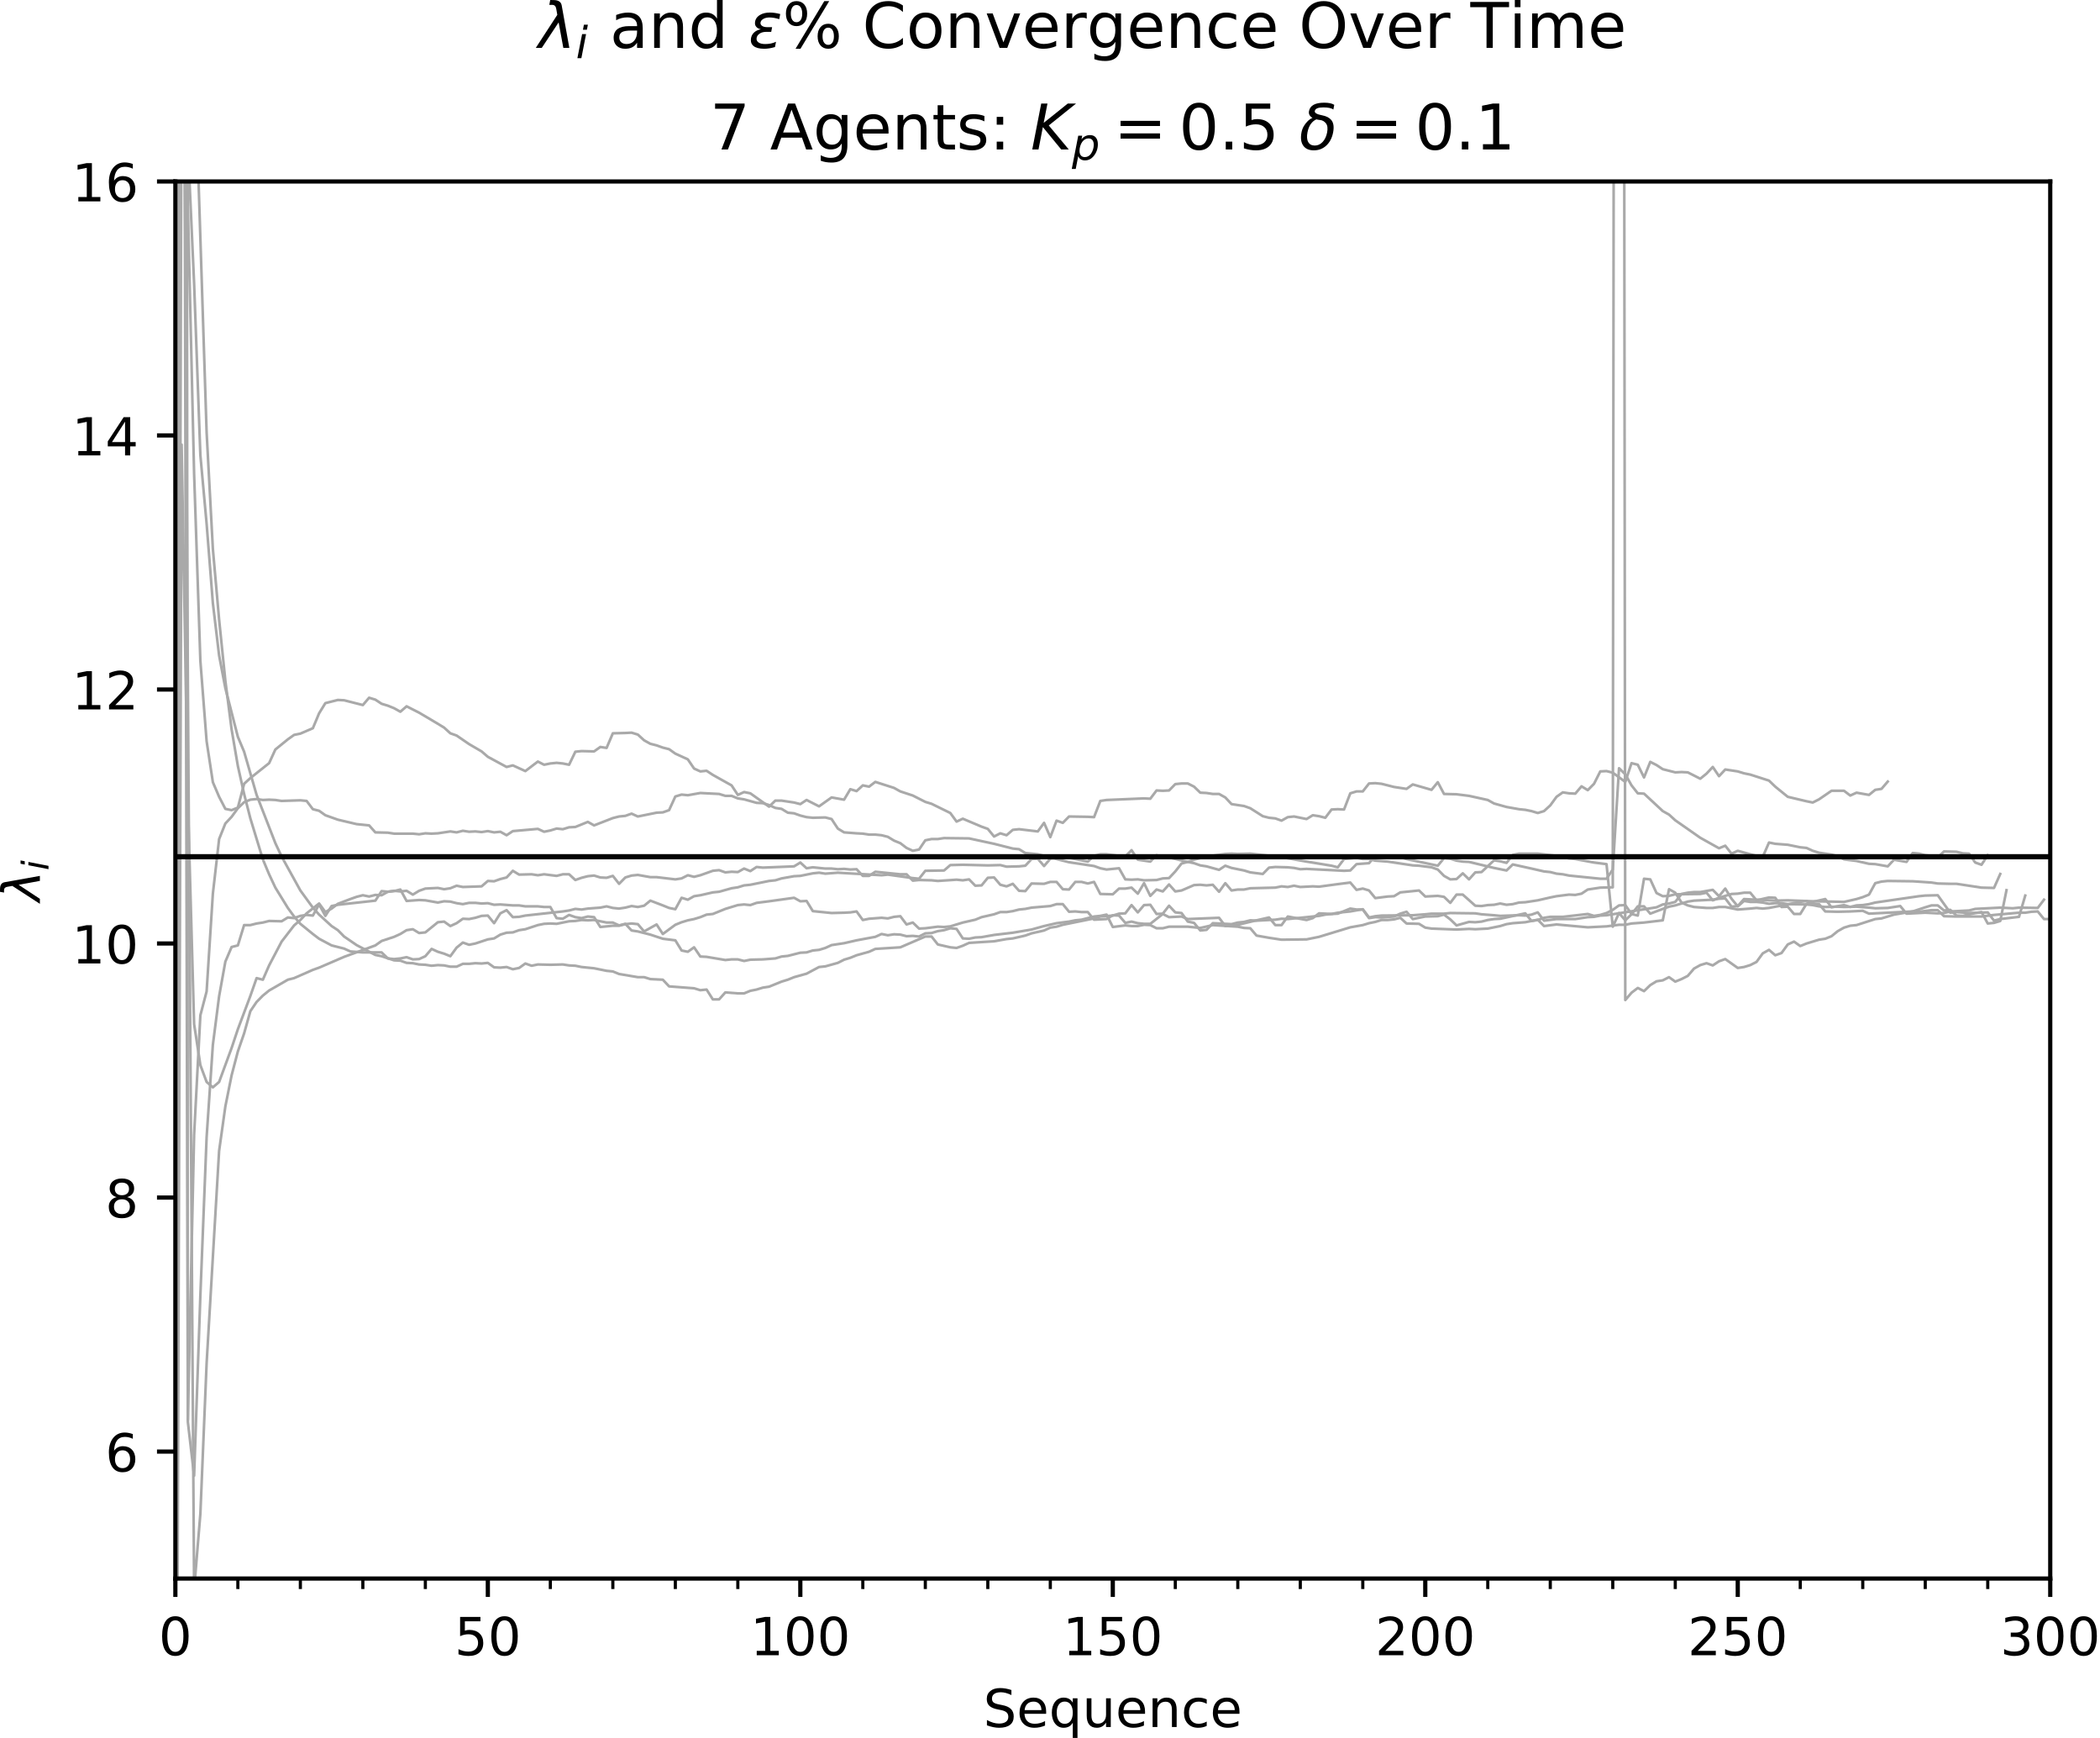 <?xml version="1.0" encoding="utf-8" standalone="no"?>
<!DOCTYPE svg PUBLIC "-//W3C//DTD SVG 1.1//EN"
  "http://www.w3.org/Graphics/SVG/1.1/DTD/svg11.dtd">
<!-- Created with matplotlib (http://matplotlib.org/) -->
<svg height="331pt" version="1.1" viewBox="0 0 400 331" width="400pt" xmlns="http://www.w3.org/2000/svg" xmlns:xlink="http://www.w3.org/1999/xlink">
 <defs>
  <style type="text/css">
*{stroke-linecap:butt;stroke-linejoin:round;}
  </style>
 </defs>
 <g id="figure_1">
  <g id="patch_1">
   <path d="M 0 331.028 
L 400.067 331.028 
L 400.067 0 
L 0 0 
z
" style="fill:#ffffff;"/>
  </g>
  <g id="axes_1">
   <g id="patch_2">
    <path d="M 33.403 300.672 
L 390.523 300.672 
L 390.523 34.56 
L 33.403 34.56 
z
" style="fill:#ffffff;"/>
   </g>
   <g id="matplotlib.axis_1">
    <g id="xtick_1">
     <g id="line2d_1">
      <defs>
       <path d="M 0 0 
L 0 3.5 
" id="m8f0a0aaf53" style="stroke:#000000;stroke-width:0.8;"/>
      </defs>
      <g>
       <use style="stroke:#000000;stroke-width:0.8;" x="33.403" xlink:href="#m8f0a0aaf53" y="300.672"/>
      </g>
     </g>
     <g id="text_1">
      <!-- 0 -->
      <defs>
       <path d="M 31.781 66.406 
Q 24.172 66.406 20.328 58.906 
Q 16.5 51.422 16.5 36.375 
Q 16.5 21.391 20.328 13.891 
Q 24.172 6.391 31.781 6.391 
Q 39.453 6.391 43.281 13.891 
Q 47.125 21.391 47.125 36.375 
Q 47.125 51.422 43.281 58.906 
Q 39.453 66.406 31.781 66.406 
z
M 31.781 74.219 
Q 44.047 74.219 50.516 64.516 
Q 56.984 54.828 56.984 36.375 
Q 56.984 17.969 50.516 8.266 
Q 44.047 -1.422 31.781 -1.422 
Q 19.531 -1.422 13.062 8.266 
Q 6.594 17.969 6.594 36.375 
Q 6.594 54.828 13.062 64.516 
Q 19.531 74.219 31.781 74.219 
z
" id="DejaVuSans-30"/>
      </defs>
      <g transform="translate(30.222 315.27)scale(0.1 -0.1)">
       <use xlink:href="#DejaVuSans-30"/>
      </g>
     </g>
    </g>
    <g id="xtick_2">
     <g id="line2d_2">
      <g>
       <use style="stroke:#000000;stroke-width:0.8;" x="92.923" xlink:href="#m8f0a0aaf53" y="300.672"/>
      </g>
     </g>
     <g id="text_2">
      <!-- 50 -->
      <defs>
       <path d="M 10.797 72.906 
L 49.516 72.906 
L 49.516 64.594 
L 19.828 64.594 
L 19.828 46.734 
Q 21.969 47.469 24.109 47.828 
Q 26.266 48.188 28.422 48.188 
Q 40.625 48.188 47.75 41.5 
Q 54.891 34.812 54.891 23.391 
Q 54.891 11.625 47.562 5.094 
Q 40.234 -1.422 26.906 -1.422 
Q 22.312 -1.422 17.547 -0.641 
Q 12.797 0.141 7.719 1.703 
L 7.719 11.625 
Q 12.109 9.234 16.797 8.062 
Q 21.484 6.891 26.703 6.891 
Q 35.156 6.891 40.078 11.328 
Q 45.016 15.766 45.016 23.391 
Q 45.016 31 40.078 35.438 
Q 35.156 39.891 26.703 39.891 
Q 22.75 39.891 18.812 39.016 
Q 14.891 38.141 10.797 36.281 
z
" id="DejaVuSans-35"/>
      </defs>
      <g transform="translate(86.561 315.27)scale(0.1 -0.1)">
       <use xlink:href="#DejaVuSans-35"/>
       <use x="63.623" xlink:href="#DejaVuSans-30"/>
      </g>
     </g>
    </g>
    <g id="xtick_3">
     <g id="line2d_3">
      <g>
       <use style="stroke:#000000;stroke-width:0.8;" x="152.443" xlink:href="#m8f0a0aaf53" y="300.672"/>
      </g>
     </g>
     <g id="text_3">
      <!-- 100 -->
      <defs>
       <path d="M 12.406 8.297 
L 28.516 8.297 
L 28.516 63.922 
L 10.984 60.406 
L 10.984 69.391 
L 28.422 72.906 
L 38.281 72.906 
L 38.281 8.297 
L 54.391 8.297 
L 54.391 0 
L 12.406 0 
z
" id="DejaVuSans-31"/>
      </defs>
      <g transform="translate(142.899 315.27)scale(0.1 -0.1)">
       <use xlink:href="#DejaVuSans-31"/>
       <use x="63.623" xlink:href="#DejaVuSans-30"/>
       <use x="127.246" xlink:href="#DejaVuSans-30"/>
      </g>
     </g>
    </g>
    <g id="xtick_4">
     <g id="line2d_4">
      <g>
       <use style="stroke:#000000;stroke-width:0.8;" x="211.963" xlink:href="#m8f0a0aaf53" y="300.672"/>
      </g>
     </g>
     <g id="text_4">
      <!-- 150 -->
      <g transform="translate(202.419 315.27)scale(0.1 -0.1)">
       <use xlink:href="#DejaVuSans-31"/>
       <use x="63.623" xlink:href="#DejaVuSans-35"/>
       <use x="127.246" xlink:href="#DejaVuSans-30"/>
      </g>
     </g>
    </g>
    <g id="xtick_5">
     <g id="line2d_5">
      <g>
       <use style="stroke:#000000;stroke-width:0.8;" x="271.483" xlink:href="#m8f0a0aaf53" y="300.672"/>
      </g>
     </g>
     <g id="text_5">
      <!-- 200 -->
      <defs>
       <path d="M 19.188 8.297 
L 53.609 8.297 
L 53.609 0 
L 7.328 0 
L 7.328 8.297 
Q 12.938 14.109 22.625 23.891 
Q 32.328 33.688 34.812 36.531 
Q 39.547 41.844 41.422 45.531 
Q 43.312 49.219 43.312 52.781 
Q 43.312 58.594 39.234 62.25 
Q 35.156 65.922 28.609 65.922 
Q 23.969 65.922 18.812 64.312 
Q 13.672 62.703 7.812 59.422 
L 7.812 69.391 
Q 13.766 71.781 18.938 73 
Q 24.125 74.219 28.422 74.219 
Q 39.75 74.219 46.484 68.547 
Q 53.219 62.891 53.219 53.422 
Q 53.219 48.922 51.531 44.891 
Q 49.859 40.875 45.406 35.406 
Q 44.188 33.984 37.641 27.219 
Q 31.109 20.453 19.188 8.297 
z
" id="DejaVuSans-32"/>
      </defs>
      <g transform="translate(261.939 315.27)scale(0.1 -0.1)">
       <use xlink:href="#DejaVuSans-32"/>
       <use x="63.623" xlink:href="#DejaVuSans-30"/>
       <use x="127.246" xlink:href="#DejaVuSans-30"/>
      </g>
     </g>
    </g>
    <g id="xtick_6">
     <g id="line2d_6">
      <g>
       <use style="stroke:#000000;stroke-width:0.8;" x="331.003" xlink:href="#m8f0a0aaf53" y="300.672"/>
      </g>
     </g>
     <g id="text_6">
      <!-- 250 -->
      <g transform="translate(321.459 315.27)scale(0.1 -0.1)">
       <use xlink:href="#DejaVuSans-32"/>
       <use x="63.623" xlink:href="#DejaVuSans-35"/>
       <use x="127.246" xlink:href="#DejaVuSans-30"/>
      </g>
     </g>
    </g>
    <g id="xtick_7">
     <g id="line2d_7">
      <g>
       <use style="stroke:#000000;stroke-width:0.8;" x="390.523" xlink:href="#m8f0a0aaf53" y="300.672"/>
      </g>
     </g>
     <g id="text_7">
      <!-- 300 -->
      <defs>
       <path d="M 40.578 39.312 
Q 47.656 37.797 51.625 33 
Q 55.609 28.219 55.609 21.188 
Q 55.609 10.406 48.188 4.484 
Q 40.766 -1.422 27.094 -1.422 
Q 22.516 -1.422 17.656 -0.516 
Q 12.797 0.391 7.625 2.203 
L 7.625 11.719 
Q 11.719 9.328 16.594 8.109 
Q 21.484 6.891 26.812 6.891 
Q 36.078 6.891 40.938 10.547 
Q 45.797 14.203 45.797 21.188 
Q 45.797 27.641 41.281 31.266 
Q 36.766 34.906 28.719 34.906 
L 20.219 34.906 
L 20.219 43.016 
L 29.109 43.016 
Q 36.375 43.016 40.234 45.922 
Q 44.094 48.828 44.094 54.297 
Q 44.094 59.906 40.109 62.906 
Q 36.141 65.922 28.719 65.922 
Q 24.656 65.922 20.016 65.031 
Q 15.375 64.156 9.812 62.312 
L 9.812 71.094 
Q 15.438 72.656 20.344 73.438 
Q 25.25 74.219 29.594 74.219 
Q 40.828 74.219 47.359 69.109 
Q 53.906 64.016 53.906 55.328 
Q 53.906 49.266 50.438 45.094 
Q 46.969 40.922 40.578 39.312 
z
" id="DejaVuSans-33"/>
      </defs>
      <g transform="translate(380.979 315.27)scale(0.1 -0.1)">
       <use xlink:href="#DejaVuSans-33"/>
       <use x="63.623" xlink:href="#DejaVuSans-30"/>
       <use x="127.246" xlink:href="#DejaVuSans-30"/>
      </g>
     </g>
    </g>
    <g id="xtick_8">
     <g id="line2d_8">
      <defs>
       <path d="M 0 0 
L 0 2 
" id="ma8f26e5967" style="stroke:#000000;stroke-width:0.6;"/>
      </defs>
      <g>
       <use style="stroke:#000000;stroke-width:0.6;" x="33.403" xlink:href="#ma8f26e5967" y="300.672"/>
      </g>
     </g>
    </g>
    <g id="xtick_9">
     <g id="line2d_9">
      <g>
       <use style="stroke:#000000;stroke-width:0.6;" x="45.307" xlink:href="#ma8f26e5967" y="300.672"/>
      </g>
     </g>
    </g>
    <g id="xtick_10">
     <g id="line2d_10">
      <g>
       <use style="stroke:#000000;stroke-width:0.6;" x="57.211" xlink:href="#ma8f26e5967" y="300.672"/>
      </g>
     </g>
    </g>
    <g id="xtick_11">
     <g id="line2d_11">
      <g>
       <use style="stroke:#000000;stroke-width:0.6;" x="69.115" xlink:href="#ma8f26e5967" y="300.672"/>
      </g>
     </g>
    </g>
    <g id="xtick_12">
     <g id="line2d_12">
      <g>
       <use style="stroke:#000000;stroke-width:0.6;" x="81.019" xlink:href="#ma8f26e5967" y="300.672"/>
      </g>
     </g>
    </g>
    <g id="xtick_13">
     <g id="line2d_13">
      <g>
       <use style="stroke:#000000;stroke-width:0.6;" x="92.923" xlink:href="#ma8f26e5967" y="300.672"/>
      </g>
     </g>
    </g>
    <g id="xtick_14">
     <g id="line2d_14">
      <g>
       <use style="stroke:#000000;stroke-width:0.6;" x="104.827" xlink:href="#ma8f26e5967" y="300.672"/>
      </g>
     </g>
    </g>
    <g id="xtick_15">
     <g id="line2d_15">
      <g>
       <use style="stroke:#000000;stroke-width:0.6;" x="116.731" xlink:href="#ma8f26e5967" y="300.672"/>
      </g>
     </g>
    </g>
    <g id="xtick_16">
     <g id="line2d_16">
      <g>
       <use style="stroke:#000000;stroke-width:0.6;" x="128.635" xlink:href="#ma8f26e5967" y="300.672"/>
      </g>
     </g>
    </g>
    <g id="xtick_17">
     <g id="line2d_17">
      <g>
       <use style="stroke:#000000;stroke-width:0.6;" x="140.539" xlink:href="#ma8f26e5967" y="300.672"/>
      </g>
     </g>
    </g>
    <g id="xtick_18">
     <g id="line2d_18">
      <g>
       <use style="stroke:#000000;stroke-width:0.6;" x="152.443" xlink:href="#ma8f26e5967" y="300.672"/>
      </g>
     </g>
    </g>
    <g id="xtick_19">
     <g id="line2d_19">
      <g>
       <use style="stroke:#000000;stroke-width:0.6;" x="164.347" xlink:href="#ma8f26e5967" y="300.672"/>
      </g>
     </g>
    </g>
    <g id="xtick_20">
     <g id="line2d_20">
      <g>
       <use style="stroke:#000000;stroke-width:0.6;" x="176.251" xlink:href="#ma8f26e5967" y="300.672"/>
      </g>
     </g>
    </g>
    <g id="xtick_21">
     <g id="line2d_21">
      <g>
       <use style="stroke:#000000;stroke-width:0.6;" x="188.155" xlink:href="#ma8f26e5967" y="300.672"/>
      </g>
     </g>
    </g>
    <g id="xtick_22">
     <g id="line2d_22">
      <g>
       <use style="stroke:#000000;stroke-width:0.6;" x="200.059" xlink:href="#ma8f26e5967" y="300.672"/>
      </g>
     </g>
    </g>
    <g id="xtick_23">
     <g id="line2d_23">
      <g>
       <use style="stroke:#000000;stroke-width:0.6;" x="211.963" xlink:href="#ma8f26e5967" y="300.672"/>
      </g>
     </g>
    </g>
    <g id="xtick_24">
     <g id="line2d_24">
      <g>
       <use style="stroke:#000000;stroke-width:0.6;" x="223.867" xlink:href="#ma8f26e5967" y="300.672"/>
      </g>
     </g>
    </g>
    <g id="xtick_25">
     <g id="line2d_25">
      <g>
       <use style="stroke:#000000;stroke-width:0.6;" x="235.771" xlink:href="#ma8f26e5967" y="300.672"/>
      </g>
     </g>
    </g>
    <g id="xtick_26">
     <g id="line2d_26">
      <g>
       <use style="stroke:#000000;stroke-width:0.6;" x="247.675" xlink:href="#ma8f26e5967" y="300.672"/>
      </g>
     </g>
    </g>
    <g id="xtick_27">
     <g id="line2d_27">
      <g>
       <use style="stroke:#000000;stroke-width:0.6;" x="259.579" xlink:href="#ma8f26e5967" y="300.672"/>
      </g>
     </g>
    </g>
    <g id="xtick_28">
     <g id="line2d_28">
      <g>
       <use style="stroke:#000000;stroke-width:0.6;" x="271.483" xlink:href="#ma8f26e5967" y="300.672"/>
      </g>
     </g>
    </g>
    <g id="xtick_29">
     <g id="line2d_29">
      <g>
       <use style="stroke:#000000;stroke-width:0.6;" x="283.387" xlink:href="#ma8f26e5967" y="300.672"/>
      </g>
     </g>
    </g>
    <g id="xtick_30">
     <g id="line2d_30">
      <g>
       <use style="stroke:#000000;stroke-width:0.6;" x="295.291" xlink:href="#ma8f26e5967" y="300.672"/>
      </g>
     </g>
    </g>
    <g id="xtick_31">
     <g id="line2d_31">
      <g>
       <use style="stroke:#000000;stroke-width:0.6;" x="307.195" xlink:href="#ma8f26e5967" y="300.672"/>
      </g>
     </g>
    </g>
    <g id="xtick_32">
     <g id="line2d_32">
      <g>
       <use style="stroke:#000000;stroke-width:0.6;" x="319.099" xlink:href="#ma8f26e5967" y="300.672"/>
      </g>
     </g>
    </g>
    <g id="xtick_33">
     <g id="line2d_33">
      <g>
       <use style="stroke:#000000;stroke-width:0.6;" x="331.003" xlink:href="#ma8f26e5967" y="300.672"/>
      </g>
     </g>
    </g>
    <g id="xtick_34">
     <g id="line2d_34">
      <g>
       <use style="stroke:#000000;stroke-width:0.6;" x="342.907" xlink:href="#ma8f26e5967" y="300.672"/>
      </g>
     </g>
    </g>
    <g id="xtick_35">
     <g id="line2d_35">
      <g>
       <use style="stroke:#000000;stroke-width:0.6;" x="354.811" xlink:href="#ma8f26e5967" y="300.672"/>
      </g>
     </g>
    </g>
    <g id="xtick_36">
     <g id="line2d_36">
      <g>
       <use style="stroke:#000000;stroke-width:0.6;" x="366.715" xlink:href="#ma8f26e5967" y="300.672"/>
      </g>
     </g>
    </g>
    <g id="xtick_37">
     <g id="line2d_37">
      <g>
       <use style="stroke:#000000;stroke-width:0.6;" x="378.619" xlink:href="#ma8f26e5967" y="300.672"/>
      </g>
     </g>
    </g>
    <g id="xtick_38">
     <g id="line2d_38">
      <g>
       <use style="stroke:#000000;stroke-width:0.6;" x="390.523" xlink:href="#ma8f26e5967" y="300.672"/>
      </g>
     </g>
    </g>
    <g id="text_8">
     <!-- Sequence -->
     <defs>
      <path d="M 53.516 70.516 
L 53.516 60.891 
Q 47.906 63.578 42.922 64.891 
Q 37.938 66.219 33.297 66.219 
Q 25.25 66.219 20.875 63.094 
Q 16.5 59.969 16.5 54.203 
Q 16.5 49.359 19.406 46.891 
Q 22.312 44.438 30.422 42.922 
L 36.375 41.703 
Q 47.406 39.594 52.656 34.297 
Q 57.906 29 57.906 20.125 
Q 57.906 9.516 50.797 4.047 
Q 43.703 -1.422 29.984 -1.422 
Q 24.812 -1.422 18.969 -0.25 
Q 13.141 0.922 6.891 3.219 
L 6.891 13.375 
Q 12.891 10.016 18.656 8.297 
Q 24.422 6.594 29.984 6.594 
Q 38.422 6.594 43.016 9.906 
Q 47.609 13.234 47.609 19.391 
Q 47.609 24.75 44.312 27.781 
Q 41.016 30.812 33.5 32.328 
L 27.484 33.5 
Q 16.453 35.688 11.516 40.375 
Q 6.594 45.062 6.594 53.422 
Q 6.594 63.094 13.406 68.656 
Q 20.219 74.219 32.172 74.219 
Q 37.312 74.219 42.625 73.281 
Q 47.953 72.359 53.516 70.516 
z
" id="DejaVuSans-53"/>
      <path d="M 56.203 29.594 
L 56.203 25.203 
L 14.891 25.203 
Q 15.484 15.922 20.484 11.062 
Q 25.484 6.203 34.422 6.203 
Q 39.594 6.203 44.453 7.469 
Q 49.312 8.734 54.109 11.281 
L 54.109 2.781 
Q 49.266 0.734 44.188 -0.344 
Q 39.109 -1.422 33.891 -1.422 
Q 20.797 -1.422 13.156 6.188 
Q 5.516 13.812 5.516 26.812 
Q 5.516 40.234 12.766 48.109 
Q 20.016 56 32.328 56 
Q 43.359 56 49.781 48.891 
Q 56.203 41.797 56.203 29.594 
z
M 47.219 32.234 
Q 47.125 39.594 43.094 43.984 
Q 39.062 48.391 32.422 48.391 
Q 24.906 48.391 20.391 44.141 
Q 15.875 39.891 15.188 32.172 
z
" id="DejaVuSans-65"/>
      <path d="M 14.797 27.297 
Q 14.797 17.391 18.875 11.75 
Q 22.953 6.109 30.078 6.109 
Q 37.203 6.109 41.297 11.75 
Q 45.406 17.391 45.406 27.297 
Q 45.406 37.203 41.297 42.844 
Q 37.203 48.484 30.078 48.484 
Q 22.953 48.484 18.875 42.844 
Q 14.797 37.203 14.797 27.297 
z
M 45.406 8.203 
Q 42.578 3.328 38.25 0.953 
Q 33.938 -1.422 27.875 -1.422 
Q 17.969 -1.422 11.734 6.484 
Q 5.516 14.406 5.516 27.297 
Q 5.516 40.188 11.734 48.094 
Q 17.969 56 27.875 56 
Q 33.938 56 38.25 53.625 
Q 42.578 51.266 45.406 46.391 
L 45.406 54.688 
L 54.391 54.688 
L 54.391 -20.797 
L 45.406 -20.797 
z
" id="DejaVuSans-71"/>
      <path d="M 8.5 21.578 
L 8.5 54.688 
L 17.484 54.688 
L 17.484 21.922 
Q 17.484 14.156 20.5 10.266 
Q 23.531 6.391 29.594 6.391 
Q 36.859 6.391 41.078 11.031 
Q 45.312 15.672 45.312 23.688 
L 45.312 54.688 
L 54.297 54.688 
L 54.297 0 
L 45.312 0 
L 45.312 8.406 
Q 42.047 3.422 37.719 1 
Q 33.406 -1.422 27.688 -1.422 
Q 18.266 -1.422 13.375 4.438 
Q 8.5 10.297 8.5 21.578 
z
M 31.109 56 
z
" id="DejaVuSans-75"/>
      <path d="M 54.891 33.016 
L 54.891 0 
L 45.906 0 
L 45.906 32.719 
Q 45.906 40.484 42.875 44.328 
Q 39.844 48.188 33.797 48.188 
Q 26.516 48.188 22.312 43.547 
Q 18.109 38.922 18.109 30.906 
L 18.109 0 
L 9.078 0 
L 9.078 54.688 
L 18.109 54.688 
L 18.109 46.188 
Q 21.344 51.125 25.703 53.562 
Q 30.078 56 35.797 56 
Q 45.219 56 50.047 50.172 
Q 54.891 44.344 54.891 33.016 
z
" id="DejaVuSans-6e"/>
      <path d="M 48.781 52.594 
L 48.781 44.188 
Q 44.969 46.297 41.141 47.344 
Q 37.312 48.391 33.406 48.391 
Q 24.656 48.391 19.812 42.844 
Q 14.984 37.312 14.984 27.297 
Q 14.984 17.281 19.812 11.734 
Q 24.656 6.203 33.406 6.203 
Q 37.312 6.203 41.141 7.25 
Q 44.969 8.297 48.781 10.406 
L 48.781 2.094 
Q 45.016 0.344 40.984 -0.531 
Q 36.969 -1.422 32.422 -1.422 
Q 20.062 -1.422 12.781 6.344 
Q 5.516 14.109 5.516 27.297 
Q 5.516 40.672 12.859 48.328 
Q 20.219 56 33.016 56 
Q 37.156 56 41.109 55.141 
Q 45.062 54.297 48.781 52.594 
z
" id="DejaVuSans-63"/>
     </defs>
     <g transform="translate(187.298 328.949)scale(0.1 -0.1)">
      <use xlink:href="#DejaVuSans-53"/>
      <use x="63.477" xlink:href="#DejaVuSans-65"/>
      <use x="125" xlink:href="#DejaVuSans-71"/>
      <use x="188.477" xlink:href="#DejaVuSans-75"/>
      <use x="251.855" xlink:href="#DejaVuSans-65"/>
      <use x="313.379" xlink:href="#DejaVuSans-6e"/>
      <use x="376.758" xlink:href="#DejaVuSans-63"/>
      <use x="431.738" xlink:href="#DejaVuSans-65"/>
     </g>
    </g>
   </g>
   <g id="matplotlib.axis_2">
    <g id="ytick_1">
     <g id="line2d_39">
      <defs>
       <path d="M 0 0 
L -3.5 0 
" id="m3e5590e862" style="stroke:#000000;stroke-width:0.8;"/>
      </defs>
      <g>
       <use style="stroke:#000000;stroke-width:0.8;" x="33.403" xlink:href="#m3e5590e862" y="276.48"/>
      </g>
     </g>
     <g id="text_9">
      <!-- 6 -->
      <defs>
       <path d="M 33.016 40.375 
Q 26.375 40.375 22.484 35.828 
Q 18.609 31.297 18.609 23.391 
Q 18.609 15.531 22.484 10.953 
Q 26.375 6.391 33.016 6.391 
Q 39.656 6.391 43.531 10.953 
Q 47.406 15.531 47.406 23.391 
Q 47.406 31.297 43.531 35.828 
Q 39.656 40.375 33.016 40.375 
z
M 52.594 71.297 
L 52.594 62.312 
Q 48.875 64.062 45.094 64.984 
Q 41.312 65.922 37.594 65.922 
Q 27.828 65.922 22.672 59.328 
Q 17.531 52.734 16.797 39.406 
Q 19.672 43.656 24.016 45.922 
Q 28.375 48.188 33.594 48.188 
Q 44.578 48.188 50.953 41.516 
Q 57.328 34.859 57.328 23.391 
Q 57.328 12.156 50.688 5.359 
Q 44.047 -1.422 33.016 -1.422 
Q 20.359 -1.422 13.672 8.266 
Q 6.984 17.969 6.984 36.375 
Q 6.984 53.656 15.188 63.938 
Q 23.391 74.219 37.203 74.219 
Q 40.922 74.219 44.703 73.484 
Q 48.484 72.75 52.594 71.297 
z
" id="DejaVuSans-36"/>
      </defs>
      <g transform="translate(20.041 280.279)scale(0.1 -0.1)">
       <use xlink:href="#DejaVuSans-36"/>
      </g>
     </g>
    </g>
    <g id="ytick_2">
     <g id="line2d_40">
      <g>
       <use style="stroke:#000000;stroke-width:0.8;" x="33.403" xlink:href="#m3e5590e862" y="228.096"/>
      </g>
     </g>
     <g id="text_10">
      <!-- 8 -->
      <defs>
       <path d="M 31.781 34.625 
Q 24.75 34.625 20.719 30.859 
Q 16.703 27.094 16.703 20.516 
Q 16.703 13.922 20.719 10.156 
Q 24.75 6.391 31.781 6.391 
Q 38.812 6.391 42.859 10.172 
Q 46.922 13.969 46.922 20.516 
Q 46.922 27.094 42.891 30.859 
Q 38.875 34.625 31.781 34.625 
z
M 21.922 38.812 
Q 15.578 40.375 12.031 44.719 
Q 8.5 49.078 8.5 55.328 
Q 8.5 64.062 14.719 69.141 
Q 20.953 74.219 31.781 74.219 
Q 42.672 74.219 48.875 69.141 
Q 55.078 64.062 55.078 55.328 
Q 55.078 49.078 51.531 44.719 
Q 48 40.375 41.703 38.812 
Q 48.828 37.156 52.797 32.312 
Q 56.781 27.484 56.781 20.516 
Q 56.781 9.906 50.312 4.234 
Q 43.844 -1.422 31.781 -1.422 
Q 19.734 -1.422 13.25 4.234 
Q 6.781 9.906 6.781 20.516 
Q 6.781 27.484 10.781 32.312 
Q 14.797 37.156 21.922 38.812 
z
M 18.312 54.391 
Q 18.312 48.734 21.844 45.562 
Q 25.391 42.391 31.781 42.391 
Q 38.141 42.391 41.719 45.562 
Q 45.312 48.734 45.312 54.391 
Q 45.312 60.062 41.719 63.234 
Q 38.141 66.406 31.781 66.406 
Q 25.391 66.406 21.844 63.234 
Q 18.312 60.062 18.312 54.391 
z
" id="DejaVuSans-38"/>
      </defs>
      <g transform="translate(20.041 231.895)scale(0.1 -0.1)">
       <use xlink:href="#DejaVuSans-38"/>
      </g>
     </g>
    </g>
    <g id="ytick_3">
     <g id="line2d_41">
      <g>
       <use style="stroke:#000000;stroke-width:0.8;" x="33.403" xlink:href="#m3e5590e862" y="179.712"/>
      </g>
     </g>
     <g id="text_11">
      <!-- 10 -->
      <g transform="translate(13.678 183.511)scale(0.1 -0.1)">
       <use xlink:href="#DejaVuSans-31"/>
       <use x="63.623" xlink:href="#DejaVuSans-30"/>
      </g>
     </g>
    </g>
    <g id="ytick_4">
     <g id="line2d_42">
      <g>
       <use style="stroke:#000000;stroke-width:0.8;" x="33.403" xlink:href="#m3e5590e862" y="131.328"/>
      </g>
     </g>
     <g id="text_12">
      <!-- 12 -->
      <g transform="translate(13.678 135.127)scale(0.1 -0.1)">
       <use xlink:href="#DejaVuSans-31"/>
       <use x="63.623" xlink:href="#DejaVuSans-32"/>
      </g>
     </g>
    </g>
    <g id="ytick_5">
     <g id="line2d_43">
      <g>
       <use style="stroke:#000000;stroke-width:0.8;" x="33.403" xlink:href="#m3e5590e862" y="82.944"/>
      </g>
     </g>
     <g id="text_13">
      <!-- 14 -->
      <defs>
       <path d="M 37.797 64.312 
L 12.891 25.391 
L 37.797 25.391 
z
M 35.203 72.906 
L 47.609 72.906 
L 47.609 25.391 
L 58.016 25.391 
L 58.016 17.188 
L 47.609 17.188 
L 47.609 0 
L 37.797 0 
L 37.797 17.188 
L 4.891 17.188 
L 4.891 26.703 
z
" id="DejaVuSans-34"/>
      </defs>
      <g transform="translate(13.678 86.743)scale(0.1 -0.1)">
       <use xlink:href="#DejaVuSans-31"/>
       <use x="63.623" xlink:href="#DejaVuSans-34"/>
      </g>
     </g>
    </g>
    <g id="ytick_6">
     <g id="line2d_44">
      <g>
       <use style="stroke:#000000;stroke-width:0.8;" x="33.403" xlink:href="#m3e5590e862" y="34.56"/>
      </g>
     </g>
     <g id="text_14">
      <!-- 16 -->
      <g transform="translate(13.678 38.359)scale(0.1 -0.1)">
       <use xlink:href="#DejaVuSans-31"/>
       <use x="63.623" xlink:href="#DejaVuSans-36"/>
      </g>
     </g>
    </g>
    <g id="text_15">
     <!-- $\lambda_i$ -->
     <defs>
      <path d="M 36.719 67.438 
L 48.828 0 
L 39.312 0 
L 31.844 40.438 
L 5.125 0 
L -4.391 0 
L 29.734 52.438 
L 28.031 62.109 
Q 26.953 68.266 21.734 68.266 
L 17.047 68.266 
L 18.5 75.984 
L 24.219 75.875 
Q 35.203 75.734 36.719 67.438 
z
" id="DejaVuSans-Oblique-3bb"/>
      <path d="M 18.312 75.984 
L 27.297 75.984 
L 25.094 64.594 
L 16.109 64.594 
z
M 14.203 54.688 
L 23.188 54.688 
L 12.5 0 
L 3.516 0 
z
" id="DejaVuSans-Oblique-69"/>
     </defs>
     <g transform="translate(7.598 171.716)rotate(-90)scale(0.1 -0.1)">
      <use transform="translate(0 0.016)" xlink:href="#DejaVuSans-Oblique-3bb"/>
      <use transform="translate(59.18 -16.391)scale(0.7)" xlink:href="#DejaVuSans-Oblique-69"/>
     </g>
    </g>
   </g>
   <g id="line2d_45">
    <path clip-path="url(#p0bb1993215)" d="M 33.661 332.028 
L 34.594 7.284 
L 35.784 27.605 
L 36.974 53.974 
L 38.165 86.694 
L 39.355 99.757 
L 40.546 114.877 
L 41.736 124.857 
L 42.926 131.086 
L 45.307 140.34 
L 46.498 143.182 
L 48.878 151.407 
L 52.45 160.6 
L 53.64 163.14 
L 57.211 169.612 
L 59.592 172.878 
L 60.782 174.208 
L 63.163 176.386 
L 64.354 177.172 
L 65.544 178.381 
L 67.925 180.014 
L 71.496 181.889 
L 72.686 182.131 
L 75.067 182.917 
L 76.258 182.978 
L 77.448 183.401 
L 78.638 183.462 
L 79.829 183.704 
L 81.019 183.764 
L 82.21 183.946 
L 83.4 183.825 
L 84.59 183.885 
L 85.781 184.127 
L 86.971 184.127 
L 88.162 183.583 
L 89.352 183.583 
L 90.542 183.462 
L 91.733 183.522 
L 92.923 183.401 
L 94.114 184.248 
L 95.304 184.308 
L 96.494 184.188 
L 97.685 184.611 
L 98.875 184.369 
L 100.066 183.522 
L 101.256 183.946 
L 102.446 183.704 
L 104.827 183.764 
L 107.208 183.704 
L 108.398 183.885 
L 109.589 183.946 
L 110.779 184.188 
L 113.16 184.429 
L 115.541 184.913 
L 116.731 185.034 
L 117.922 185.518 
L 121.493 186.123 
L 122.683 186.123 
L 123.874 186.486 
L 126.254 186.607 
L 127.445 187.877 
L 129.826 188.058 
L 132.206 188.24 
L 133.397 188.603 
L 134.587 188.482 
L 135.778 190.356 
L 136.968 190.356 
L 138.158 189.026 
L 140.539 189.207 
L 141.73 189.207 
L 142.92 188.724 
L 144.11 188.482 
L 145.301 188.119 
L 146.491 187.937 
L 148.872 186.97 
L 150.062 186.607 
L 151.253 186.123 
L 153.634 185.458 
L 156.014 184.188 
L 157.205 184.067 
L 159.586 183.401 
L 160.776 182.796 
L 161.966 182.434 
L 163.157 181.95 
L 165.538 181.284 
L 166.728 180.74 
L 171.49 180.438 
L 176.251 178.381 
L 177.442 178.381 
L 178.632 179.893 
L 181.013 180.438 
L 182.203 180.559 
L 183.394 180.135 
L 184.584 179.591 
L 189.346 179.289 
L 191.726 178.865 
L 192.917 178.744 
L 195.298 178.2 
L 196.488 177.777 
L 198.869 177.232 
L 200.059 176.688 
L 201.25 176.507 
L 202.44 176.144 
L 208.392 174.934 
L 209.582 174.571 
L 211.963 174.39 
L 213.154 174.027 
L 214.344 173.966 
L 215.534 172.394 
L 216.725 173.785 
L 217.915 172.394 
L 219.106 172.333 
L 220.296 174.087 
L 221.486 174.027 
L 222.677 172.515 
L 223.867 173.785 
L 225.058 173.906 
L 226.248 175.539 
L 227.438 175.781 
L 228.629 177.232 
L 229.819 177.111 
L 231.01 175.841 
L 234.581 176.023 
L 235.771 175.72 
L 236.962 175.599 
L 238.152 175.297 
L 239.342 175.357 
L 242.914 175.176 
L 244.104 174.995 
L 245.294 175.055 
L 251.246 174.45 
L 252.437 174.208 
L 253.627 174.087 
L 254.818 173.845 
L 257.198 173.604 
L 259.579 173.18 
L 260.77 174.753 
L 261.96 174.511 
L 263.15 174.39 
L 269.102 174.329 
L 271.483 174.148 
L 272.674 174.027 
L 275.054 174.027 
L 276.245 173.906 
L 281.006 173.966 
L 282.197 174.148 
L 284.578 174.329 
L 285.768 174.45 
L 289.339 174.329 
L 290.53 174.39 
L 291.72 174.208 
L 292.91 173.785 
L 294.101 175.357 
L 296.482 175.055 
L 300.053 175.055 
L 302.434 174.692 
L 303.624 174.632 
L 304.814 174.39 
L 306.005 174.329 
L 315.528 172.817 
L 316.718 172.273 
L 317.909 172.092 
L 319.099 171.789 
L 320.29 170.277 
L 321.48 170.035 
L 322.67 169.914 
L 323.861 169.914 
L 326.242 169.491 
L 327.432 170.7 
L 328.622 169.249 
L 329.813 171.184 
L 331.003 172.636 
L 332.194 171.608 
L 333.384 171.789 
L 334.574 171.789 
L 335.765 171.91 
L 336.955 172.152 
L 338.146 172.031 
L 339.336 172.031 
L 340.526 172.212 
L 344.098 172.273 
L 345.288 172.394 
L 346.478 172.636 
L 347.669 172.757 
L 350.05 172.696 
L 351.24 172.757 
L 353.621 172.696 
L 356.002 172.878 
L 357.192 172.999 
L 359.573 172.938 
L 361.954 172.575 
L 363.144 174.027 
L 366.715 173.845 
L 369.096 173.966 
L 370.286 173.906 
L 371.477 173.604 
L 375.048 173.422 
L 376.238 173.12 
L 381 172.878 
L 383.381 172.999 
L 384.571 172.878 
L 388.142 172.938 
L 389.333 171.366 
L 389.333 171.366 
" style="fill:none;stroke:#a9a9a9;stroke-linecap:square;stroke-width:0.5;"/>
   </g>
   <g id="line2d_46">
    <path clip-path="url(#p0bb1993215)" d="M 35.601 -1 
L 35.784 39.217 
L 36.974 90.262 
L 38.165 125.885 
L 39.355 141.186 
L 40.546 148.988 
L 41.736 151.77 
L 42.926 154.068 
L 44.117 154.31 
L 45.307 153.827 
L 46.498 149.291 
L 47.688 148.202 
L 51.259 145.359 
L 52.45 142.759 
L 54.83 140.823 
L 56.021 139.977 
L 57.211 139.735 
L 59.592 138.707 
L 60.782 135.864 
L 61.973 133.929 
L 64.354 133.324 
L 65.544 133.384 
L 69.115 134.292 
L 70.306 132.9 
L 71.496 133.263 
L 72.686 134.05 
L 73.877 134.412 
L 75.067 134.896 
L 76.258 135.562 
L 77.448 134.533 
L 79.829 135.743 
L 83.4 137.86 
L 84.59 138.586 
L 85.781 139.674 
L 86.971 140.098 
L 89.352 141.731 
L 91.733 143.122 
L 92.923 144.15 
L 96.494 146.085 
L 97.685 145.783 
L 100.066 146.871 
L 102.446 145.057 
L 103.637 145.662 
L 104.827 145.42 
L 106.018 145.299 
L 107.208 145.42 
L 108.398 145.662 
L 109.589 143.182 
L 110.779 143.061 
L 113.16 143.122 
L 114.35 142.275 
L 115.541 142.456 
L 116.731 139.674 
L 119.112 139.614 
L 120.302 139.553 
L 121.493 139.916 
L 122.683 141.005 
L 123.874 141.67 
L 125.064 141.972 
L 126.254 142.396 
L 127.445 142.698 
L 128.635 143.545 
L 131.016 144.634 
L 132.206 146.388 
L 133.397 146.932 
L 134.587 146.811 
L 135.778 147.597 
L 138.158 148.928 
L 139.349 149.593 
L 140.539 151.407 
L 141.73 150.863 
L 142.92 151.105 
L 146.491 153.645 
L 147.682 152.496 
L 148.872 152.496 
L 151.253 152.859 
L 152.443 153.161 
L 153.634 152.375 
L 156.014 153.585 
L 158.395 151.891 
L 160.776 152.315 
L 161.966 150.319 
L 163.157 150.682 
L 164.347 149.593 
L 165.538 149.835 
L 166.728 148.928 
L 170.299 150.077 
L 171.49 150.742 
L 173.87 151.528 
L 176.251 152.738 
L 177.442 153.101 
L 181.013 154.855 
L 182.203 156.488 
L 183.394 155.943 
L 186.965 157.455 
L 188.155 157.879 
L 189.346 159.33 
L 190.536 158.725 
L 191.726 159.088 
L 192.917 158.06 
L 194.107 157.939 
L 197.678 158.363 
L 198.869 156.73 
L 200.059 159.451 
L 201.25 156.306 
L 202.44 156.73 
L 203.63 155.52 
L 207.202 155.58 
L 208.392 155.641 
L 209.582 152.556 
L 210.773 152.375 
L 217.915 152.073 
L 219.106 152.133 
L 220.296 150.561 
L 221.486 150.621 
L 222.677 150.561 
L 223.867 149.351 
L 225.058 149.23 
L 226.248 149.23 
L 227.438 149.835 
L 228.629 150.984 
L 229.819 151.044 
L 231.01 151.226 
L 232.2 151.226 
L 233.39 151.891 
L 234.581 153.161 
L 236.962 153.524 
L 238.152 153.948 
L 240.533 155.46 
L 241.723 155.762 
L 242.914 155.883 
L 244.104 156.306 
L 245.294 155.641 
L 246.485 155.52 
L 248.866 156.004 
L 250.056 155.278 
L 251.246 155.46 
L 252.437 155.762 
L 253.627 154.189 
L 254.818 154.129 
L 256.008 154.189 
L 257.198 151.105 
L 258.389 150.742 
L 259.579 150.742 
L 260.77 149.23 
L 261.96 149.17 
L 263.15 149.291 
L 265.531 149.895 
L 267.912 150.258 
L 269.102 149.412 
L 272.674 150.44 
L 273.864 148.988 
L 275.054 151.226 
L 277.435 151.286 
L 279.816 151.589 
L 283.387 152.375 
L 284.578 153.04 
L 286.958 153.706 
L 289.339 154.129 
L 290.53 154.25 
L 291.72 154.492 
L 292.91 154.855 
L 294.101 154.492 
L 295.291 153.403 
L 296.482 151.77 
L 297.672 150.924 
L 298.862 151.105 
L 300.053 151.165 
L 301.243 149.774 
L 302.434 150.5 
L 303.624 149.291 
L 304.814 146.932 
L 306.005 146.871 
L 307.195 147.174 
L 309.576 148.928 
L 310.766 145.359 
L 311.957 145.662 
L 313.147 148.081 
L 314.338 145.117 
L 315.528 145.722 
L 316.718 146.508 
L 319.099 147.113 
L 320.29 147.053 
L 321.48 147.113 
L 323.861 148.323 
L 325.051 147.355 
L 326.242 146.085 
L 327.432 147.839 
L 328.622 146.569 
L 331.003 146.932 
L 332.194 147.295 
L 333.384 147.537 
L 336.955 148.686 
L 338.146 149.835 
L 340.526 151.77 
L 344.098 152.617 
L 345.288 152.859 
L 346.478 152.254 
L 348.859 150.621 
L 351.24 150.621 
L 352.43 151.528 
L 353.621 150.984 
L 356.002 151.407 
L 357.192 150.44 
L 358.382 150.258 
L 359.573 148.867 
L 359.573 148.867 
" style="fill:none;stroke:#a9a9a9;stroke-linecap:square;stroke-width:0.5;"/>
   </g>
   <g id="line2d_47">
    <path clip-path="url(#p0bb1993215)" d="M 33.72 332.028 
L 34.594 84.698 
L 35.784 152.556 
L 36.974 195.074 
L 38.165 202.876 
L 39.355 206.081 
L 40.546 207.109 
L 41.736 206.081 
L 44.117 199.61 
L 45.307 196.042 
L 47.688 189.691 
L 48.878 186.304 
L 50.069 186.607 
L 51.259 183.885 
L 53.64 179.349 
L 56.021 176.265 
L 57.211 175.236 
L 58.402 173.966 
L 60.782 172.092 
L 61.973 173.724 
L 63.163 173.059 
L 64.354 172.152 
L 66.734 171.245 
L 67.925 170.821 
L 69.115 170.519 
L 70.306 170.761 
L 71.496 170.459 
L 72.686 170.519 
L 73.877 169.854 
L 75.067 169.733 
L 76.258 169.43 
L 77.448 171.608 
L 79.829 171.426 
L 81.019 171.487 
L 83.4 171.91 
L 84.59 171.668 
L 85.781 171.729 
L 86.971 172.031 
L 88.162 172.212 
L 89.352 171.971 
L 90.542 171.971 
L 91.733 172.092 
L 92.923 172.031 
L 94.114 172.333 
L 95.304 172.273 
L 97.685 172.454 
L 98.875 172.454 
L 100.066 172.636 
L 102.446 172.636 
L 103.637 172.757 
L 104.827 172.757 
L 106.018 174.874 
L 107.208 174.995 
L 108.398 174.269 
L 109.589 174.692 
L 110.779 174.874 
L 111.97 174.571 
L 113.16 174.692 
L 114.35 176.567 
L 116.731 176.325 
L 117.922 176.325 
L 119.112 176.023 
L 120.302 175.902 
L 121.493 176.023 
L 122.683 177.414 
L 125.064 176.083 
L 126.254 177.898 
L 128.635 176.144 
L 129.826 175.66 
L 131.016 175.297 
L 132.206 175.055 
L 133.397 174.692 
L 134.587 174.208 
L 135.778 174.087 
L 138.158 173.12 
L 140.539 172.394 
L 141.73 172.273 
L 142.92 172.394 
L 144.11 171.971 
L 146.491 171.668 
L 151.253 171.003 
L 152.443 171.668 
L 153.634 171.608 
L 154.824 173.543 
L 158.395 173.906 
L 160.776 173.845 
L 161.966 173.785 
L 163.157 173.604 
L 164.347 175.236 
L 165.538 174.995 
L 167.918 174.813 
L 169.109 174.934 
L 170.299 174.632 
L 171.49 174.511 
L 172.68 176.083 
L 173.87 175.72 
L 175.061 176.869 
L 176.251 176.809 
L 178.632 176.507 
L 179.822 176.567 
L 181.013 176.446 
L 183.394 175.72 
L 185.774 175.176 
L 186.965 174.692 
L 189.346 174.148 
L 190.536 173.724 
L 191.726 173.724 
L 192.917 173.543 
L 194.107 173.241 
L 195.298 173.12 
L 196.488 172.878 
L 200.059 172.575 
L 201.25 172.212 
L 202.44 172.212 
L 203.63 173.664 
L 204.821 173.604 
L 206.011 173.724 
L 207.202 173.724 
L 208.392 175.176 
L 210.773 175.055 
L 211.963 174.329 
L 213.154 174.39 
L 214.344 175.781 
L 215.534 175.539 
L 216.725 175.841 
L 217.915 175.962 
L 219.106 175.962 
L 221.486 174.087 
L 222.677 174.692 
L 225.058 174.571 
L 226.248 175.055 
L 232.2 174.813 
L 233.39 176.386 
L 235.771 176.144 
L 239.342 175.297 
L 241.723 174.753 
L 242.914 176.204 
L 244.104 176.204 
L 245.294 174.571 
L 248.866 175.236 
L 250.056 174.874 
L 251.246 173.966 
L 253.627 174.087 
L 254.818 174.027 
L 257.198 173.059 
L 258.389 173.241 
L 259.579 173.241 
L 260.77 174.874 
L 261.96 174.692 
L 263.15 174.753 
L 265.531 174.571 
L 266.722 174.027 
L 267.912 173.664 
L 269.102 175.055 
L 271.483 174.571 
L 273.864 174.511 
L 275.054 174.208 
L 276.245 175.116 
L 277.435 176.265 
L 279.816 175.599 
L 281.006 175.66 
L 282.197 175.539 
L 283.387 175.236 
L 284.578 175.055 
L 285.768 174.995 
L 290.53 173.966 
L 291.72 175.418 
L 292.91 175.236 
L 294.101 174.813 
L 295.291 174.632 
L 297.672 174.632 
L 302.434 174.087 
L 303.624 174.45 
L 304.814 174.269 
L 306.005 173.906 
L 307.195 173.301 
L 308.386 172.454 
L 309.576 172.394 
L 310.766 174.087 
L 311.957 174.39 
L 313.147 167.374 
L 314.338 167.495 
L 315.528 170.096 
L 316.718 170.7 
L 317.909 170.64 
L 319.099 170.338 
L 323.861 170.277 
L 325.051 170.035 
L 326.242 171.487 
L 327.432 171.003 
L 329.813 170.277 
L 331.003 170.217 
L 332.194 170.035 
L 333.384 170.035 
L 334.574 171.487 
L 336.955 170.942 
L 338.146 171.003 
L 339.336 172.757 
L 340.526 172.696 
L 341.717 174.087 
L 342.907 174.087 
L 344.098 172.152 
L 345.288 171.789 
L 347.669 171.245 
L 348.859 172.817 
L 351.24 172.394 
L 352.43 172.757 
L 353.621 172.454 
L 354.811 172.394 
L 356.002 172.212 
L 357.192 171.91 
L 365.525 170.7 
L 366.715 170.58 
L 369.096 170.519 
L 371.477 173.845 
L 372.667 173.724 
L 375.048 173.906 
L 378.619 173.785 
L 379.81 175.357 
L 381 175.055 
L 384.571 174.632 
L 385.762 170.58 
L 385.762 170.58 
" style="fill:none;stroke:#a9a9a9;stroke-linecap:square;stroke-width:0.5;"/>
   </g>
   <g id="line2d_48">
    <path clip-path="url(#p0bb1993215)" d="M 33.574 332.028 
L 34.208 -1 
M 35.102 -1 
L 35.784 270.432 
L 36.974 216.121 
L 38.165 193.38 
L 39.355 188.844 
L 40.546 170.217 
L 41.736 159.814 
L 42.926 156.851 
L 44.117 155.58 
L 45.307 153.948 
L 46.498 152.798 
L 47.688 152.315 
L 48.878 152.194 
L 50.069 152.375 
L 51.259 152.315 
L 52.45 152.375 
L 53.64 152.556 
L 57.211 152.436 
L 58.402 152.556 
L 59.592 154.129 
L 60.782 154.431 
L 61.973 155.278 
L 64.354 156.125 
L 67.925 156.972 
L 70.306 157.213 
L 71.496 158.544 
L 73.877 158.604 
L 75.067 158.786 
L 78.638 158.786 
L 79.829 158.907 
L 81.019 158.725 
L 82.21 158.786 
L 83.4 158.725 
L 85.781 158.363 
L 86.971 158.544 
L 88.162 158.242 
L 89.352 158.423 
L 90.542 158.363 
L 91.733 158.484 
L 92.923 158.302 
L 94.114 158.544 
L 95.304 158.423 
L 96.494 159.088 
L 97.685 158.302 
L 102.446 157.879 
L 103.637 158.423 
L 104.827 158.181 
L 106.018 157.818 
L 107.208 157.939 
L 108.398 157.576 
L 109.589 157.516 
L 111.97 156.548 
L 113.16 157.213 
L 116.731 155.822 
L 117.922 155.52 
L 119.112 155.399 
L 120.302 154.976 
L 121.493 155.52 
L 125.064 154.794 
L 126.254 154.734 
L 127.445 154.31 
L 128.635 151.71 
L 129.826 151.347 
L 131.016 151.468 
L 133.397 151.044 
L 136.968 151.226 
L 138.158 151.589 
L 139.349 151.589 
L 140.539 152.073 
L 141.73 152.254 
L 144.11 152.919 
L 145.301 152.98 
L 146.491 153.343 
L 147.682 153.887 
L 148.872 154.068 
L 150.062 154.794 
L 151.253 154.915 
L 152.443 155.339 
L 153.634 155.641 
L 154.824 155.762 
L 157.205 155.701 
L 158.395 156.004 
L 159.586 157.818 
L 160.776 158.544 
L 163.157 158.725 
L 164.347 158.786 
L 165.538 158.967 
L 166.728 158.967 
L 167.918 159.088 
L 169.109 159.391 
L 170.299 160.116 
L 171.49 160.6 
L 172.68 161.508 
L 173.87 162.052 
L 175.061 161.81 
L 176.251 160.056 
L 177.442 159.814 
L 178.632 159.814 
L 179.822 159.633 
L 184.584 159.693 
L 189.346 160.721 
L 192.917 161.628 
L 194.107 161.749 
L 195.298 162.475 
L 197.678 162.717 
L 203.63 164.229 
L 208.392 164.955 
L 209.582 165.378 
L 210.773 165.62 
L 213.154 165.378 
L 214.344 167.495 
L 215.534 167.556 
L 216.725 167.495 
L 217.915 167.676 
L 220.296 167.616 
L 221.486 167.314 
L 222.677 167.253 
L 223.867 165.983 
L 225.058 164.471 
L 226.248 164.169 
L 227.438 163.745 
L 229.819 163.14 
L 233.39 162.657 
L 234.581 162.596 
L 235.771 162.657 
L 238.152 162.596 
L 244.104 163.261 
L 246.485 163.685 
L 248.866 164.108 
L 253.627 164.894 
L 254.818 165.197 
L 256.008 163.624 
L 258.389 163.382 
L 259.579 163.624 
L 260.77 163.624 
L 261.96 163.927 
L 264.341 164.108 
L 269.102 164.834 
L 270.293 164.894 
L 272.674 165.197 
L 273.864 165.62 
L 275.054 166.83 
L 276.245 167.495 
L 277.435 167.435 
L 278.626 166.346 
L 279.816 167.495 
L 281.006 166.164 
L 282.197 166.104 
L 284.578 163.866 
L 285.768 164.048 
L 286.958 164.35 
L 288.149 162.838 
L 289.339 162.596 
L 292.91 162.596 
L 296.482 163.02 
L 298.862 163.503 
L 300.053 163.624 
L 303.624 164.29 
L 306.005 164.592 
L 307.195 176.507 
L 308.386 173.906 
L 309.576 175.297 
L 310.766 174.148 
L 311.957 172.636 
L 313.147 172.636 
L 314.338 174.027 
L 316.718 173.12 
L 317.909 172.696 
L 319.099 172.454 
L 321.48 171.729 
L 322.67 171.547 
L 326.242 171.366 
L 327.432 171.184 
L 328.622 171.124 
L 329.813 172.696 
L 331.003 172.575 
L 332.194 171.245 
L 338.146 171.547 
L 340.526 171.487 
L 345.288 171.668 
L 348.859 171.729 
L 351.24 171.789 
L 353.621 171.245 
L 354.811 170.882 
L 356.002 170.398 
L 357.192 168.221 
L 358.382 167.918 
L 359.573 167.797 
L 364.334 167.858 
L 367.906 168.1 
L 369.096 168.281 
L 371.477 168.342 
L 372.667 168.342 
L 377.429 169.068 
L 379.81 169.128 
L 381 166.467 
L 381 166.467 
" style="fill:none;stroke:#a9a9a9;stroke-linecap:square;stroke-width:0.5;"/>
   </g>
   <g id="line2d_49">
    <path clip-path="url(#p0bb1993215)" d="M 33.617 332.028 
L 34.411 -1 
M 35.031 -1 
L 35.784 130.36 
L 36.974 302.789 
L 38.165 288.334 
L 39.355 259.667 
L 41.736 219.205 
L 42.926 210.738 
L 44.117 204.811 
L 45.307 200.275 
L 46.498 196.828 
L 47.688 192.594 
L 48.878 190.84 
L 50.069 189.631 
L 51.259 188.663 
L 54.83 186.607 
L 56.021 186.304 
L 59.592 184.732 
L 60.782 184.308 
L 65.544 182.252 
L 71.496 180.075 
L 72.686 179.228 
L 75.067 178.442 
L 76.258 177.898 
L 77.448 177.172 
L 78.638 176.99 
L 79.829 177.716 
L 81.019 177.595 
L 83.4 175.66 
L 84.59 175.539 
L 85.781 176.386 
L 86.971 175.841 
L 88.162 174.995 
L 89.352 175.055 
L 90.542 174.813 
L 91.733 174.45 
L 92.923 174.39 
L 94.114 175.841 
L 95.304 173.966 
L 96.494 173.362 
L 97.685 174.692 
L 98.875 174.632 
L 100.066 174.39 
L 107.208 173.604 
L 108.398 173.422 
L 109.589 173.12 
L 110.779 173.241 
L 111.97 173.059 
L 114.35 172.878 
L 115.541 172.636 
L 116.731 172.938 
L 117.922 173.059 
L 119.112 172.878 
L 120.302 172.575 
L 121.493 172.757 
L 122.683 172.515 
L 123.874 171.547 
L 126.254 172.454 
L 127.445 172.938 
L 128.635 173.18 
L 129.826 171.003 
L 131.016 171.366 
L 132.206 170.7 
L 133.397 170.519 
L 135.778 169.975 
L 136.968 169.854 
L 139.349 169.188 
L 140.539 169.007 
L 141.73 168.644 
L 142.92 168.523 
L 146.491 167.797 
L 147.682 167.676 
L 148.872 167.314 
L 151.253 166.89 
L 152.443 166.83 
L 154.824 166.346 
L 156.014 166.225 
L 157.205 166.406 
L 159.586 166.225 
L 167.918 166.709 
L 169.109 166.588 
L 173.87 167.253 
L 175.061 167.374 
L 176.251 165.862 
L 179.822 165.802 
L 181.013 164.773 
L 183.394 164.713 
L 185.774 164.773 
L 188.155 164.834 
L 190.536 164.773 
L 191.726 165.076 
L 194.107 165.015 
L 195.298 164.894 
L 196.488 163.624 
L 197.678 163.564 
L 198.869 164.955 
L 200.059 163.564 
L 201.25 163.382 
L 202.44 163.443 
L 203.63 163.382 
L 207.202 164.108 
L 208.392 163.02 
L 209.582 162.717 
L 210.773 162.717 
L 213.154 163.02 
L 214.344 163.14 
L 215.534 161.931 
L 216.725 163.745 
L 219.106 164.108 
L 220.296 162.899 
L 221.486 163.201 
L 222.677 163.322 
L 226.248 164.169 
L 227.438 164.411 
L 228.629 164.834 
L 229.819 165.015 
L 232.2 165.681 
L 233.39 164.894 
L 234.581 165.318 
L 236.962 165.802 
L 238.152 166.164 
L 240.533 166.467 
L 241.723 165.257 
L 242.914 165.136 
L 245.294 165.197 
L 246.485 165.318 
L 247.675 165.56 
L 248.866 165.499 
L 256.008 165.862 
L 257.198 165.802 
L 258.389 164.592 
L 260.77 164.411 
L 261.96 162.959 
L 263.15 163.14 
L 264.341 163.14 
L 265.531 163.261 
L 266.722 163.261 
L 267.912 163.624 
L 273.864 164.894 
L 275.054 163.443 
L 276.245 163.564 
L 277.435 163.927 
L 278.626 164.108 
L 279.816 164.169 
L 284.578 165.318 
L 286.958 165.802 
L 288.149 164.652 
L 291.72 165.439 
L 294.101 165.983 
L 295.291 166.104 
L 296.482 166.406 
L 297.672 166.527 
L 298.862 166.769 
L 304.814 167.374 
L 306.005 167.374 
L 307.195 165.62 
L 308.386 146.327 
L 309.576 147.476 
L 310.766 149.593 
L 311.957 151.105 
L 313.147 151.165 
L 316.718 154.492 
L 317.909 155.157 
L 319.099 156.246 
L 323.861 159.572 
L 327.432 161.568 
L 328.622 161.084 
L 329.813 162.596 
L 331.003 162.052 
L 333.384 162.717 
L 334.574 163.02 
L 335.765 163.201 
L 336.955 160.479 
L 338.146 160.721 
L 340.526 160.903 
L 342.907 161.387 
L 344.098 161.508 
L 345.288 162.052 
L 346.478 162.415 
L 348.859 162.778 
L 350.05 163.08 
L 351.24 163.685 
L 353.621 163.987 
L 356.002 164.532 
L 357.192 164.592 
L 359.573 165.015 
L 360.763 163.745 
L 363.144 164.169 
L 364.334 162.475 
L 365.525 162.596 
L 366.715 162.899 
L 367.906 163.02 
L 369.096 163.322 
L 370.286 162.173 
L 372.667 162.233 
L 373.858 162.536 
L 375.048 162.596 
L 376.238 164.29 
L 377.429 164.713 
L 378.619 162.899 
L 378.619 162.899 
" style="fill:none;stroke:#a9a9a9;stroke-linecap:square;stroke-width:0.5;"/>
   </g>
   <g id="line2d_50">
    <path clip-path="url(#p0bb1993215)" d="M 33.462 332.028 
L 33.681 -1 
M 35.589 -1 
L 35.784 270.855 
L 36.974 281.076 
L 38.165 246.724 
L 39.355 216.605 
L 40.546 199.005 
L 41.736 189.752 
L 42.926 183.159 
L 44.117 180.377 
L 45.307 180.075 
L 46.498 176.204 
L 47.688 176.204 
L 48.878 175.902 
L 50.069 175.72 
L 51.259 175.418 
L 53.64 175.478 
L 54.83 174.753 
L 56.021 174.874 
L 57.211 174.45 
L 58.402 174.269 
L 59.592 174.39 
L 60.782 172.273 
L 61.973 174.45 
L 63.163 172.575 
L 64.354 172.333 
L 71.496 171.547 
L 72.686 169.733 
L 73.877 169.854 
L 75.067 169.672 
L 76.258 169.793 
L 77.448 169.672 
L 78.638 170.398 
L 79.829 169.672 
L 81.019 169.249 
L 83.4 169.128 
L 84.59 169.37 
L 85.781 169.188 
L 86.971 168.705 
L 88.162 168.947 
L 91.733 168.826 
L 92.923 167.797 
L 94.114 167.858 
L 95.304 167.435 
L 96.494 167.132 
L 97.685 165.862 
L 98.875 166.588 
L 101.256 166.527 
L 102.446 166.709 
L 103.637 166.527 
L 106.018 166.83 
L 107.208 166.527 
L 108.398 166.527 
L 109.589 167.616 
L 110.779 167.193 
L 111.97 166.89 
L 113.16 166.769 
L 114.35 167.132 
L 115.541 167.193 
L 116.731 166.83 
L 117.922 168.342 
L 119.112 167.132 
L 120.302 166.769 
L 121.493 166.648 
L 123.874 167.072 
L 125.064 167.072 
L 128.635 167.495 
L 129.826 167.314 
L 131.016 166.709 
L 132.206 167.011 
L 133.397 166.709 
L 135.778 165.862 
L 136.968 165.741 
L 138.158 166.164 
L 139.349 166.044 
L 140.539 166.104 
L 141.73 165.439 
L 142.92 165.923 
L 144.11 165.136 
L 145.301 165.257 
L 151.253 165.015 
L 152.443 164.29 
L 153.634 165.378 
L 154.824 165.197 
L 157.205 165.439 
L 158.395 165.439 
L 159.586 165.56 
L 160.776 165.499 
L 161.966 165.62 
L 163.157 165.56 
L 164.347 166.83 
L 165.538 166.83 
L 166.728 166.044 
L 171.49 166.527 
L 172.68 166.527 
L 173.87 167.737 
L 175.061 167.616 
L 177.442 167.676 
L 178.632 167.797 
L 182.203 167.556 
L 183.394 167.676 
L 184.584 167.495 
L 185.774 168.705 
L 186.965 168.644 
L 188.155 167.193 
L 189.346 167.132 
L 190.536 168.523 
L 191.726 168.826 
L 192.917 168.342 
L 194.107 169.672 
L 195.298 169.733 
L 196.488 168.281 
L 198.869 168.342 
L 200.059 167.979 
L 201.25 167.979 
L 202.44 169.37 
L 203.63 169.43 
L 204.821 167.979 
L 206.011 167.979 
L 207.202 168.281 
L 208.392 167.979 
L 209.582 170.277 
L 211.963 170.338 
L 213.154 169.249 
L 214.344 169.249 
L 215.534 169.068 
L 216.725 170.217 
L 217.915 168.221 
L 219.106 170.64 
L 220.296 169.43 
L 221.486 169.793 
L 222.677 168.463 
L 223.867 169.793 
L 225.058 169.612 
L 227.438 168.584 
L 228.629 168.523 
L 229.819 168.644 
L 231.01 168.523 
L 232.2 169.854 
L 233.39 168.221 
L 234.581 169.612 
L 235.771 169.43 
L 236.962 169.43 
L 238.152 169.188 
L 240.533 169.128 
L 242.914 169.068 
L 244.104 168.826 
L 245.294 168.947 
L 246.485 168.705 
L 247.675 168.947 
L 250.056 168.826 
L 251.246 168.886 
L 254.818 168.402 
L 257.198 168.1 
L 258.389 169.491 
L 259.579 169.249 
L 260.77 169.612 
L 261.96 171.063 
L 264.341 170.761 
L 265.531 170.7 
L 266.722 169.975 
L 270.293 169.612 
L 271.483 170.761 
L 273.864 170.64 
L 275.054 170.821 
L 276.245 171.971 
L 277.435 170.398 
L 278.626 170.398 
L 281.006 172.515 
L 282.197 172.575 
L 283.387 172.394 
L 284.578 172.333 
L 285.768 172.092 
L 286.958 172.333 
L 288.149 172.212 
L 289.339 171.91 
L 290.53 171.85 
L 292.91 171.487 
L 295.291 170.942 
L 296.482 170.7 
L 298.862 170.398 
L 300.053 170.459 
L 301.243 170.217 
L 302.434 169.43 
L 304.814 169.068 
L 307.195 169.007 
L 307.406 -1 
M 309.344 -1 
L 309.576 190.477 
L 310.766 189.086 
L 311.957 188.179 
L 313.147 188.784 
L 314.338 187.635 
L 315.528 186.909 
L 316.718 186.728 
L 317.909 186.123 
L 319.099 186.97 
L 320.29 186.486 
L 321.48 185.881 
L 322.67 184.49 
L 323.861 183.825 
L 325.051 183.462 
L 326.242 183.885 
L 327.432 183.099 
L 328.622 182.676 
L 331.003 184.369 
L 332.194 184.188 
L 333.384 183.825 
L 334.574 183.22 
L 335.765 181.587 
L 336.955 180.922 
L 338.146 181.95 
L 339.336 181.526 
L 340.526 179.893 
L 341.717 179.349 
L 342.907 180.196 
L 344.098 179.712 
L 346.478 178.986 
L 347.669 178.805 
L 348.859 178.321 
L 350.05 177.353 
L 351.24 176.688 
L 352.43 176.325 
L 353.621 176.204 
L 357.192 175.055 
L 358.382 174.934 
L 360.763 174.208 
L 364.334 173.604 
L 366.715 172.817 
L 367.906 172.454 
L 369.096 172.454 
L 370.286 173.422 
L 371.477 173.301 
L 372.667 174.39 
L 373.858 174.45 
L 376.238 173.906 
L 377.429 173.724 
L 378.619 175.902 
L 379.81 175.781 
L 381 175.418 
L 382.19 169.551 
L 382.19 169.551 
" style="fill:none;stroke:#a9a9a9;stroke-linecap:square;stroke-width:0.5;"/>
   </g>
   <g id="line2d_51">
    <path clip-path="url(#p0bb1993215)" d="M 33.593 332.028 
L 34.3 -1 
M 35.607 -1 
L 35.784 23.129 
L 36.974 8.312 
L 39.355 82.339 
L 40.546 104.535 
L 41.736 118.022 
L 42.926 129.695 
L 44.117 138.948 
L 45.307 145.904 
L 46.498 151.226 
L 47.688 155.883 
L 50.069 163.685 
L 51.259 166.527 
L 52.45 169.068 
L 54.83 172.938 
L 56.021 174.571 
L 57.211 175.962 
L 59.592 177.898 
L 60.782 178.805 
L 63.163 180.075 
L 65.544 180.68 
L 66.734 181.224 
L 69.115 181.405 
L 72.686 181.405 
L 73.877 182.555 
L 75.067 182.676 
L 76.258 182.555 
L 77.448 182.313 
L 78.638 182.736 
L 79.829 182.676 
L 81.019 182.131 
L 82.21 180.74 
L 83.4 181.284 
L 84.59 181.647 
L 85.781 182.131 
L 86.971 180.498 
L 88.162 179.531 
L 89.352 179.954 
L 90.542 179.712 
L 92.923 178.926 
L 94.114 178.744 
L 95.304 178.019 
L 96.494 177.656 
L 97.685 177.595 
L 98.875 177.172 
L 100.066 176.99 
L 102.446 176.204 
L 103.637 175.962 
L 104.827 175.902 
L 106.018 175.962 
L 108.398 175.478 
L 109.589 175.418 
L 110.779 175.236 
L 111.97 175.297 
L 113.16 175.236 
L 115.541 175.72 
L 116.731 175.72 
L 117.922 176.265 
L 119.112 175.962 
L 120.302 177.232 
L 121.493 177.414 
L 123.874 178.019 
L 126.254 178.805 
L 128.635 179.107 
L 129.826 181.043 
L 131.016 181.284 
L 132.206 180.438 
L 133.397 182.192 
L 134.587 182.252 
L 138.158 182.857 
L 139.349 182.736 
L 140.539 182.736 
L 141.73 183.038 
L 142.92 182.796 
L 145.301 182.736 
L 147.682 182.555 
L 148.872 182.192 
L 150.062 182.071 
L 152.443 181.466 
L 153.634 181.405 
L 154.824 181.043 
L 156.014 180.922 
L 157.205 180.559 
L 158.395 180.014 
L 160.776 179.652 
L 163.157 179.107 
L 166.728 178.442 
L 167.918 177.898 
L 169.109 178.14 
L 170.299 177.958 
L 171.49 178.019 
L 172.68 178.321 
L 173.87 178.26 
L 175.061 178.381 
L 176.251 177.777 
L 177.442 177.716 
L 178.632 177.353 
L 179.822 177.172 
L 181.013 176.809 
L 182.203 176.93 
L 183.394 178.744 
L 184.584 178.805 
L 185.774 178.563 
L 186.965 178.502 
L 189.346 178.079 
L 192.917 177.656 
L 196.488 177.051 
L 198.869 176.386 
L 201.25 175.841 
L 203.63 175.539 
L 204.821 175.297 
L 206.011 175.176 
L 208.392 174.571 
L 209.582 174.45 
L 210.773 174.208 
L 211.963 176.567 
L 214.344 176.265 
L 215.534 176.386 
L 216.725 176.386 
L 217.915 176.144 
L 219.106 176.204 
L 220.296 176.809 
L 221.486 176.809 
L 222.677 176.507 
L 226.248 176.507 
L 228.629 176.748 
L 231.01 176.204 
L 235.771 176.507 
L 236.962 176.748 
L 238.152 176.809 
L 239.342 178.2 
L 241.723 178.623 
L 244.104 178.986 
L 248.866 178.926 
L 251.246 178.442 
L 257.198 176.628 
L 259.579 176.204 
L 260.77 175.841 
L 261.96 175.599 
L 263.15 175.236 
L 264.341 175.236 
L 265.531 175.116 
L 266.722 174.813 
L 267.912 175.902 
L 270.293 175.962 
L 271.483 176.688 
L 272.674 176.869 
L 277.435 177.051 
L 279.816 176.93 
L 281.006 176.99 
L 283.387 176.869 
L 285.768 176.386 
L 286.958 176.023 
L 288.149 175.841 
L 290.53 175.66 
L 292.91 175.176 
L 294.101 176.386 
L 296.482 176.083 
L 302.434 176.628 
L 306.005 176.446 
L 308.386 176.144 
L 309.576 176.144 
L 310.766 175.902 
L 313.147 175.72 
L 316.718 175.297 
L 317.909 169.37 
L 319.099 170.035 
L 320.29 171.91 
L 321.48 172.454 
L 322.67 172.757 
L 325.051 172.938 
L 326.242 172.938 
L 327.432 172.757 
L 328.622 172.757 
L 331.003 173.241 
L 333.384 173.059 
L 334.574 172.938 
L 335.765 173.059 
L 336.955 172.938 
L 342.907 171.789 
L 344.098 171.608 
L 345.288 172.212 
L 346.478 172.212 
L 347.669 173.604 
L 350.05 173.664 
L 352.43 173.604 
L 354.811 173.483 
L 356.002 174.027 
L 364.334 173.604 
L 365.525 173.664 
L 367.906 173.362 
L 369.096 173.362 
L 370.286 174.511 
L 372.667 174.571 
L 377.429 174.571 
L 379.81 174.269 
L 384.571 173.845 
L 385.762 173.845 
L 386.952 173.664 
L 388.142 173.604 
L 389.333 175.055 
L 390.523 175.055 
L 391.714 173.301 
L 391.714 173.301 
" style="fill:none;stroke:#a9a9a9;stroke-linecap:square;stroke-width:0.5;"/>
   </g>
   <g id="line2d_52">
    <path clip-path="url(#p0bb1993215)" d="M 33.403 163.184 
L 390.523 163.184 
" style="fill:none;stroke:#000000;stroke-linecap:square;"/>
   </g>
   <g id="patch_3">
    <path d="M 33.403 300.672 
L 33.403 34.56 
" style="fill:none;stroke:#000000;stroke-linecap:square;stroke-linejoin:miter;stroke-width:0.8;"/>
   </g>
   <g id="patch_4">
    <path d="M 390.523 300.672 
L 390.523 34.56 
" style="fill:none;stroke:#000000;stroke-linecap:square;stroke-linejoin:miter;stroke-width:0.8;"/>
   </g>
   <g id="patch_5">
    <path d="M 33.403 300.672 
L 390.523 300.672 
" style="fill:none;stroke:#000000;stroke-linecap:square;stroke-linejoin:miter;stroke-width:0.8;"/>
   </g>
   <g id="patch_6">
    <path d="M 33.403 34.56 
L 390.523 34.56 
" style="fill:none;stroke:#000000;stroke-linecap:square;stroke-linejoin:miter;stroke-width:0.8;"/>
   </g>
   <g id="text_16">
    <!-- 7 Agents: $K_p=0.5$ $\delta=0.1$ -->
    <defs>
     <path d="M 8.203 72.906 
L 55.078 72.906 
L 55.078 68.703 
L 28.609 0 
L 18.312 0 
L 43.219 64.594 
L 8.203 64.594 
z
" id="DejaVuSans-37"/>
     <path id="DejaVuSans-20"/>
     <path d="M 34.188 63.188 
L 20.797 26.906 
L 47.609 26.906 
z
M 28.609 72.906 
L 39.797 72.906 
L 67.578 0 
L 57.328 0 
L 50.688 18.703 
L 17.828 18.703 
L 11.188 0 
L 0.781 0 
z
" id="DejaVuSans-41"/>
     <path d="M 45.406 27.984 
Q 45.406 37.75 41.375 43.109 
Q 37.359 48.484 30.078 48.484 
Q 22.859 48.484 18.828 43.109 
Q 14.797 37.75 14.797 27.984 
Q 14.797 18.266 18.828 12.891 
Q 22.859 7.516 30.078 7.516 
Q 37.359 7.516 41.375 12.891 
Q 45.406 18.266 45.406 27.984 
z
M 54.391 6.781 
Q 54.391 -7.172 48.188 -13.984 
Q 42 -20.797 29.203 -20.797 
Q 24.469 -20.797 20.266 -20.094 
Q 16.062 -19.391 12.109 -17.922 
L 12.109 -9.188 
Q 16.062 -11.328 19.922 -12.344 
Q 23.781 -13.375 27.781 -13.375 
Q 36.625 -13.375 41.016 -8.766 
Q 45.406 -4.156 45.406 5.172 
L 45.406 9.625 
Q 42.625 4.781 38.281 2.391 
Q 33.938 0 27.875 0 
Q 17.828 0 11.672 7.656 
Q 5.516 15.328 5.516 27.984 
Q 5.516 40.672 11.672 48.328 
Q 17.828 56 27.875 56 
Q 33.938 56 38.281 53.609 
Q 42.625 51.219 45.406 46.391 
L 45.406 54.688 
L 54.391 54.688 
z
" id="DejaVuSans-67"/>
     <path d="M 18.312 70.219 
L 18.312 54.688 
L 36.812 54.688 
L 36.812 47.703 
L 18.312 47.703 
L 18.312 18.016 
Q 18.312 11.328 20.141 9.422 
Q 21.969 7.516 27.594 7.516 
L 36.812 7.516 
L 36.812 0 
L 27.594 0 
Q 17.188 0 13.234 3.875 
Q 9.281 7.766 9.281 18.016 
L 9.281 47.703 
L 2.688 47.703 
L 2.688 54.688 
L 9.281 54.688 
L 9.281 70.219 
z
" id="DejaVuSans-74"/>
     <path d="M 44.281 53.078 
L 44.281 44.578 
Q 40.484 46.531 36.375 47.5 
Q 32.281 48.484 27.875 48.484 
Q 21.188 48.484 17.844 46.438 
Q 14.5 44.391 14.5 40.281 
Q 14.5 37.156 16.891 35.375 
Q 19.281 33.594 26.516 31.984 
L 29.594 31.297 
Q 39.156 29.25 43.188 25.516 
Q 47.219 21.781 47.219 15.094 
Q 47.219 7.469 41.188 3.016 
Q 35.156 -1.422 24.609 -1.422 
Q 20.219 -1.422 15.453 -0.562 
Q 10.688 0.297 5.422 2 
L 5.422 11.281 
Q 10.406 8.688 15.234 7.391 
Q 20.062 6.109 24.812 6.109 
Q 31.156 6.109 34.562 8.281 
Q 37.984 10.453 37.984 14.406 
Q 37.984 18.062 35.516 20.016 
Q 33.062 21.969 24.703 23.781 
L 21.578 24.516 
Q 13.234 26.266 9.516 29.906 
Q 5.812 33.547 5.812 39.891 
Q 5.812 47.609 11.281 51.797 
Q 16.75 56 26.812 56 
Q 31.781 56 36.172 55.266 
Q 40.578 54.547 44.281 53.078 
z
" id="DejaVuSans-73"/>
     <path d="M 11.719 12.406 
L 22.016 12.406 
L 22.016 0 
L 11.719 0 
z
M 11.719 51.703 
L 22.016 51.703 
L 22.016 39.312 
L 11.719 39.312 
z
" id="DejaVuSans-3a"/>
     <path d="M 16.891 72.906 
L 26.812 72.906 
L 20.797 42.188 
L 59.078 72.906 
L 72.219 72.906 
L 28.906 38.094 
L 60.594 0 
L 48.578 0 
L 19.484 35.5 
L 12.594 0 
L 2.688 0 
z
" id="DejaVuSans-Oblique-4b"/>
     <path d="M 49.609 33.688 
Q 49.609 40.875 46.484 44.672 
Q 43.359 48.484 37.5 48.484 
Q 33.5 48.484 29.859 46.438 
Q 26.219 44.391 23.391 40.484 
Q 20.609 36.625 18.938 31.156 
Q 17.281 25.688 17.281 20.312 
Q 17.281 13.484 20.406 9.797 
Q 23.531 6.109 29.297 6.109 
Q 33.547 6.109 37.188 8.109 
Q 40.828 10.109 43.406 13.922 
Q 46.188 17.922 47.891 23.344 
Q 49.609 28.766 49.609 33.688 
z
M 21.781 46.391 
Q 25.391 51.125 30.297 53.562 
Q 35.203 56 41.219 56 
Q 49.609 56 54.25 50.5 
Q 58.891 45.016 58.891 35.109 
Q 58.891 27 56 19.656 
Q 53.125 12.312 47.703 6.5 
Q 44.094 2.641 39.547 0.609 
Q 35.016 -1.422 29.984 -1.422 
Q 24.172 -1.422 20.219 1 
Q 16.266 3.422 14.312 8.203 
L 8.688 -20.797 
L -0.297 -20.797 
L 14.406 54.688 
L 23.391 54.688 
z
" id="DejaVuSans-Oblique-70"/>
     <path d="M 10.594 45.406 
L 73.188 45.406 
L 73.188 37.203 
L 10.594 37.203 
z
M 10.594 25.484 
L 73.188 25.484 
L 73.188 17.188 
L 10.594 17.188 
z
" id="DejaVuSans-3d"/>
     <path d="M 10.688 12.406 
L 21 12.406 
L 21 0 
L 10.688 0 
z
" id="DejaVuSans-2e"/>
     <path d="M 54.25 63.328 
Q 49.953 66.75 38.281 66.75 
Q 25.922 66.75 24.812 61.031 
Q 23.922 56.547 36.375 54.203 
Q 46.141 52.391 50.828 46.922 
Q 56.5 40.328 53.859 26.812 
Q 51.312 13.875 43.172 6.25 
Q 34.969 -1.422 23.25 -1.422 
Q 11.578 -1.422 6.344 6.25 
Q 1.125 13.875 3.766 27.297 
Q 5.672 37.25 13.922 45.312 
Q 17.141 48.438 21.141 50.203 
Q 14.266 54.047 15.625 60.938 
Q 18.219 74.219 39.75 74.219 
Q 50.531 74.219 55.719 70.797 
z
M 27.391 47.75 
Q 23.828 46.344 20.406 42.781 
Q 15.141 37.25 13.234 27.297 
Q 11.281 17.391 14.359 11.812 
Q 17.484 6.203 24.75 6.203 
Q 31.938 6.203 37.203 11.859 
Q 42.531 17.531 44.344 26.812 
Q 46.188 36.531 42.672 41.219 
Q 38.922 46.234 32.859 46.781 
Q 29.781 47.078 27.391 47.75 
z
" id="DejaVuSans-Oblique-3b4"/>
    </defs>
    <g transform="translate(135.223 28.56)scale(0.12 -0.12)">
     <use transform="translate(0 0.781)" xlink:href="#DejaVuSans-37"/>
     <use transform="translate(63.623 0.781)" xlink:href="#DejaVuSans-20"/>
     <use transform="translate(95.41 0.781)" xlink:href="#DejaVuSans-41"/>
     <use transform="translate(163.818 0.781)" xlink:href="#DejaVuSans-67"/>
     <use transform="translate(227.295 0.781)" xlink:href="#DejaVuSans-65"/>
     <use transform="translate(288.818 0.781)" xlink:href="#DejaVuSans-6e"/>
     <use transform="translate(352.197 0.781)" xlink:href="#DejaVuSans-74"/>
     <use transform="translate(391.406 0.781)" xlink:href="#DejaVuSans-73"/>
     <use transform="translate(443.506 0.781)" xlink:href="#DejaVuSans-3a"/>
     <use transform="translate(477.197 0.781)" xlink:href="#DejaVuSans-20"/>
     <use transform="translate(508.984 0.781)" xlink:href="#DejaVuSans-Oblique-4b"/>
     <use transform="translate(574.561 -15.625)scale(0.7)" xlink:href="#DejaVuSans-Oblique-70"/>
     <use transform="translate(641.211 0.781)" xlink:href="#DejaVuSans-3d"/>
     <use transform="translate(744.482 0.781)" xlink:href="#DejaVuSans-30"/>
     <use transform="translate(808.105 0.781)" xlink:href="#DejaVuSans-2e"/>
     <use transform="translate(839.893 0.781)" xlink:href="#DejaVuSans-35"/>
     <use transform="translate(903.516 0.781)" xlink:href="#DejaVuSans-20"/>
     <use transform="translate(935.303 0.781)" xlink:href="#DejaVuSans-Oblique-3b4"/>
     <use transform="translate(1015.967 0.781)" xlink:href="#DejaVuSans-3d"/>
     <use transform="translate(1119.238 0.781)" xlink:href="#DejaVuSans-30"/>
     <use transform="translate(1182.861 0.781)" xlink:href="#DejaVuSans-2e"/>
     <use transform="translate(1214.648 0.781)" xlink:href="#DejaVuSans-31"/>
    </g>
   </g>
  </g>
  <g id="text_17">
   <!-- $\lambda_i$ and $\epsilon$% Convergence Over Time -->
   <defs>
    <path d="M 34.281 27.484 
Q 23.391 27.484 19.188 25 
Q 14.984 22.516 14.984 16.5 
Q 14.984 11.719 18.141 8.906 
Q 21.297 6.109 26.703 6.109 
Q 34.188 6.109 38.703 11.406 
Q 43.219 16.703 43.219 25.484 
L 43.219 27.484 
z
M 52.203 31.203 
L 52.203 0 
L 43.219 0 
L 43.219 8.297 
Q 40.141 3.328 35.547 0.953 
Q 30.953 -1.422 24.312 -1.422 
Q 15.922 -1.422 10.953 3.297 
Q 6 8.016 6 15.922 
Q 6 25.141 12.172 29.828 
Q 18.359 34.516 30.609 34.516 
L 43.219 34.516 
L 43.219 35.406 
Q 43.219 41.609 39.141 45 
Q 35.062 48.391 27.688 48.391 
Q 23 48.391 18.547 47.266 
Q 14.109 46.141 10.016 43.891 
L 10.016 52.203 
Q 14.938 54.109 19.578 55.047 
Q 24.219 56 28.609 56 
Q 40.484 56 46.344 49.844 
Q 52.203 43.703 52.203 31.203 
z
" id="DejaVuSans-61"/>
    <path d="M 45.406 46.391 
L 45.406 75.984 
L 54.391 75.984 
L 54.391 0 
L 45.406 0 
L 45.406 8.203 
Q 42.578 3.328 38.25 0.953 
Q 33.938 -1.422 27.875 -1.422 
Q 17.969 -1.422 11.734 6.484 
Q 5.516 14.406 5.516 27.297 
Q 5.516 40.188 11.734 48.094 
Q 17.969 56 27.875 56 
Q 33.938 56 38.25 53.625 
Q 42.578 51.266 45.406 46.391 
z
M 14.797 27.297 
Q 14.797 17.391 18.875 11.75 
Q 22.953 6.109 30.078 6.109 
Q 37.203 6.109 41.297 11.75 
Q 45.406 17.391 45.406 27.297 
Q 45.406 37.203 41.297 42.844 
Q 37.203 48.484 30.078 48.484 
Q 22.953 48.484 18.875 42.844 
Q 14.797 37.203 14.797 27.297 
z
" id="DejaVuSans-64"/>
    <path d="M 19.734 29.5 
Q 14.453 30.672 12.156 33.844 
Q 10.453 36.078 10.453 39.109 
Q 10.453 47.406 18.359 52.25 
Q 24.609 56.062 34.188 56.062 
Q 37.891 56.062 41.938 55.469 
Q 46 54.891 50.531 53.719 
L 48.969 45.562 
Q 44.484 46.969 40.719 47.609 
Q 36.859 48.25 33.406 48.25 
Q 27.594 48.25 23.781 46 
Q 19.188 43.312 19.188 39.406 
Q 19.188 36.812 21.578 35.016 
Q 24.422 32.859 30.078 32.859 
L 37.641 32.859 
L 36.234 25.438 
L 29 25.438 
Q 22.266 25.438 18.312 22.953 
Q 12.938 19.578 12.938 14.312 
Q 12.938 10.984 15.828 8.797 
Q 19.438 6.062 26.812 6.062 
Q 31.344 6.062 35.688 6.938 
Q 40.047 7.859 43.844 9.672 
L 42.188 1.312 
Q 37.547 -0.047 33.297 -0.734 
Q 29.047 -1.422 25.141 -1.422 
Q 13.531 -1.422 8.062 3.031 
Q 3.906 6.453 3.906 12.203 
Q 3.906 19.969 9.375 24.75 
Q 13.422 28.328 19.734 29.5 
z
" id="DejaVuSans-Oblique-3b5"/>
    <path d="M 72.703 32.078 
Q 68.453 32.078 66.031 28.469 
Q 63.625 24.859 63.625 18.406 
Q 63.625 12.062 66.031 8.422 
Q 68.453 4.781 72.703 4.781 
Q 76.859 4.781 79.266 8.422 
Q 81.688 12.062 81.688 18.406 
Q 81.688 24.812 79.266 28.438 
Q 76.859 32.078 72.703 32.078 
z
M 72.703 38.281 
Q 80.422 38.281 84.953 32.906 
Q 89.5 27.547 89.5 18.406 
Q 89.5 9.281 84.938 3.922 
Q 80.375 -1.422 72.703 -1.422 
Q 64.891 -1.422 60.344 3.922 
Q 55.812 9.281 55.812 18.406 
Q 55.812 27.594 60.375 32.938 
Q 64.938 38.281 72.703 38.281 
z
M 22.312 68.016 
Q 18.109 68.016 15.688 64.375 
Q 13.281 60.75 13.281 54.391 
Q 13.281 47.953 15.672 44.328 
Q 18.062 40.719 22.312 40.719 
Q 26.562 40.719 28.969 44.328 
Q 31.391 47.953 31.391 54.391 
Q 31.391 60.688 28.953 64.344 
Q 26.516 68.016 22.312 68.016 
z
M 66.406 74.219 
L 74.219 74.219 
L 28.609 -1.422 
L 20.797 -1.422 
z
M 22.312 74.219 
Q 30.031 74.219 34.609 68.875 
Q 39.203 63.531 39.203 54.391 
Q 39.203 45.172 34.641 39.844 
Q 30.078 34.516 22.312 34.516 
Q 14.547 34.516 10.031 39.859 
Q 5.516 45.219 5.516 54.391 
Q 5.516 63.484 10.047 68.844 
Q 14.594 74.219 22.312 74.219 
z
" id="DejaVuSans-25"/>
    <path d="M 64.406 67.281 
L 64.406 56.891 
Q 59.422 61.531 53.781 63.812 
Q 48.141 66.109 41.797 66.109 
Q 29.297 66.109 22.656 58.469 
Q 16.016 50.828 16.016 36.375 
Q 16.016 21.969 22.656 14.328 
Q 29.297 6.688 41.797 6.688 
Q 48.141 6.688 53.781 8.984 
Q 59.422 11.281 64.406 15.922 
L 64.406 5.609 
Q 59.234 2.094 53.438 0.328 
Q 47.656 -1.422 41.219 -1.422 
Q 24.656 -1.422 15.125 8.703 
Q 5.609 18.844 5.609 36.375 
Q 5.609 53.953 15.125 64.078 
Q 24.656 74.219 41.219 74.219 
Q 47.75 74.219 53.531 72.484 
Q 59.328 70.75 64.406 67.281 
z
" id="DejaVuSans-43"/>
    <path d="M 30.609 48.391 
Q 23.391 48.391 19.188 42.75 
Q 14.984 37.109 14.984 27.297 
Q 14.984 17.484 19.156 11.844 
Q 23.344 6.203 30.609 6.203 
Q 37.797 6.203 41.984 11.859 
Q 46.188 17.531 46.188 27.297 
Q 46.188 37.016 41.984 42.703 
Q 37.797 48.391 30.609 48.391 
z
M 30.609 56 
Q 42.328 56 49.016 48.375 
Q 55.719 40.766 55.719 27.297 
Q 55.719 13.875 49.016 6.219 
Q 42.328 -1.422 30.609 -1.422 
Q 18.844 -1.422 12.172 6.219 
Q 5.516 13.875 5.516 27.297 
Q 5.516 40.766 12.172 48.375 
Q 18.844 56 30.609 56 
z
" id="DejaVuSans-6f"/>
    <path d="M 2.984 54.688 
L 12.5 54.688 
L 29.594 8.797 
L 46.688 54.688 
L 56.203 54.688 
L 35.688 0 
L 23.484 0 
z
" id="DejaVuSans-76"/>
    <path d="M 41.109 46.297 
Q 39.594 47.172 37.812 47.578 
Q 36.031 48 33.891 48 
Q 26.266 48 22.188 43.047 
Q 18.109 38.094 18.109 28.812 
L 18.109 0 
L 9.078 0 
L 9.078 54.688 
L 18.109 54.688 
L 18.109 46.188 
Q 20.953 51.172 25.484 53.578 
Q 30.031 56 36.531 56 
Q 37.453 56 38.578 55.875 
Q 39.703 55.766 41.062 55.516 
z
" id="DejaVuSans-72"/>
    <path d="M 39.406 66.219 
Q 28.656 66.219 22.328 58.203 
Q 16.016 50.203 16.016 36.375 
Q 16.016 22.609 22.328 14.594 
Q 28.656 6.594 39.406 6.594 
Q 50.141 6.594 56.422 14.594 
Q 62.703 22.609 62.703 36.375 
Q 62.703 50.203 56.422 58.203 
Q 50.141 66.219 39.406 66.219 
z
M 39.406 74.219 
Q 54.734 74.219 63.906 63.938 
Q 73.094 53.656 73.094 36.375 
Q 73.094 19.141 63.906 8.859 
Q 54.734 -1.422 39.406 -1.422 
Q 24.031 -1.422 14.812 8.828 
Q 5.609 19.094 5.609 36.375 
Q 5.609 53.656 14.812 63.938 
Q 24.031 74.219 39.406 74.219 
z
" id="DejaVuSans-4f"/>
    <path d="M -0.297 72.906 
L 61.375 72.906 
L 61.375 64.594 
L 35.5 64.594 
L 35.5 0 
L 25.594 0 
L 25.594 64.594 
L -0.297 64.594 
z
" id="DejaVuSans-54"/>
    <path d="M 9.422 54.688 
L 18.406 54.688 
L 18.406 0 
L 9.422 0 
z
M 9.422 75.984 
L 18.406 75.984 
L 18.406 64.594 
L 9.422 64.594 
z
" id="DejaVuSans-69"/>
    <path d="M 52 44.188 
Q 55.375 50.25 60.062 53.125 
Q 64.75 56 71.094 56 
Q 79.641 56 84.281 50.016 
Q 88.922 44.047 88.922 33.016 
L 88.922 0 
L 79.891 0 
L 79.891 32.719 
Q 79.891 40.578 77.094 44.375 
Q 74.312 48.188 68.609 48.188 
Q 61.625 48.188 57.562 43.547 
Q 53.516 38.922 53.516 30.906 
L 53.516 0 
L 44.484 0 
L 44.484 32.719 
Q 44.484 40.625 41.703 44.406 
Q 38.922 48.188 33.109 48.188 
Q 26.219 48.188 22.156 43.531 
Q 18.109 38.875 18.109 30.906 
L 18.109 0 
L 9.078 0 
L 9.078 54.688 
L 18.109 54.688 
L 18.109 46.188 
Q 21.188 51.219 25.484 53.609 
Q 29.781 56 35.688 56 
Q 41.656 56 45.828 52.969 
Q 50 49.953 52 44.188 
z
" id="DejaVuSans-6d"/>
   </defs>
   <g transform="translate(102.583 9.12)scale(0.12 -0.12)">
    <use transform="translate(0 0.016)" xlink:href="#DejaVuSans-Oblique-3bb"/>
    <use transform="translate(59.18 -16.391)scale(0.7)" xlink:href="#DejaVuSans-Oblique-69"/>
    <use transform="translate(81.362 0.016)" xlink:href="#DejaVuSans-20"/>
    <use transform="translate(113.149 0.016)" xlink:href="#DejaVuSans-61"/>
    <use transform="translate(174.429 0.016)" xlink:href="#DejaVuSans-6e"/>
    <use transform="translate(237.808 0.016)" xlink:href="#DejaVuSans-64"/>
    <use transform="translate(301.284 0.016)" xlink:href="#DejaVuSans-20"/>
    <use transform="translate(333.071 0.016)" xlink:href="#DejaVuSans-Oblique-3b5"/>
    <use transform="translate(387.124 0.016)" xlink:href="#DejaVuSans-25"/>
    <use transform="translate(482.144 0.016)" xlink:href="#DejaVuSans-20"/>
    <use transform="translate(513.931 0.016)" xlink:href="#DejaVuSans-43"/>
    <use transform="translate(583.755 0.016)" xlink:href="#DejaVuSans-6f"/>
    <use transform="translate(644.937 0.016)" xlink:href="#DejaVuSans-6e"/>
    <use transform="translate(708.315 0.016)" xlink:href="#DejaVuSans-76"/>
    <use transform="translate(767.495 0.016)" xlink:href="#DejaVuSans-65"/>
    <use transform="translate(829.019 0.016)" xlink:href="#DejaVuSans-72"/>
    <use transform="translate(870.132 0.016)" xlink:href="#DejaVuSans-67"/>
    <use transform="translate(933.608 0.016)" xlink:href="#DejaVuSans-65"/>
    <use transform="translate(995.132 0.016)" xlink:href="#DejaVuSans-6e"/>
    <use transform="translate(1058.511 0.016)" xlink:href="#DejaVuSans-63"/>
    <use transform="translate(1113.491 0.016)" xlink:href="#DejaVuSans-65"/>
    <use transform="translate(1175.015 0.016)" xlink:href="#DejaVuSans-20"/>
    <use transform="translate(1206.802 0.016)" xlink:href="#DejaVuSans-4f"/>
    <use transform="translate(1285.513 0.016)" xlink:href="#DejaVuSans-76"/>
    <use transform="translate(1344.692 0.016)" xlink:href="#DejaVuSans-65"/>
    <use transform="translate(1406.216 0.016)" xlink:href="#DejaVuSans-72"/>
    <use transform="translate(1447.329 0.016)" xlink:href="#DejaVuSans-20"/>
    <use transform="translate(1479.116 0.016)" xlink:href="#DejaVuSans-54"/>
    <use transform="translate(1540.2 0.016)" xlink:href="#DejaVuSans-69"/>
    <use transform="translate(1567.983 0.016)" xlink:href="#DejaVuSans-6d"/>
    <use transform="translate(1665.396 0.016)" xlink:href="#DejaVuSans-65"/>
   </g>
  </g>
 </g>
 <defs>
  <clipPath id="p0bb1993215">
   <rect height="266.112" width="357.12" x="33.403" y="34.56"/>
  </clipPath>
 </defs>
</svg>
